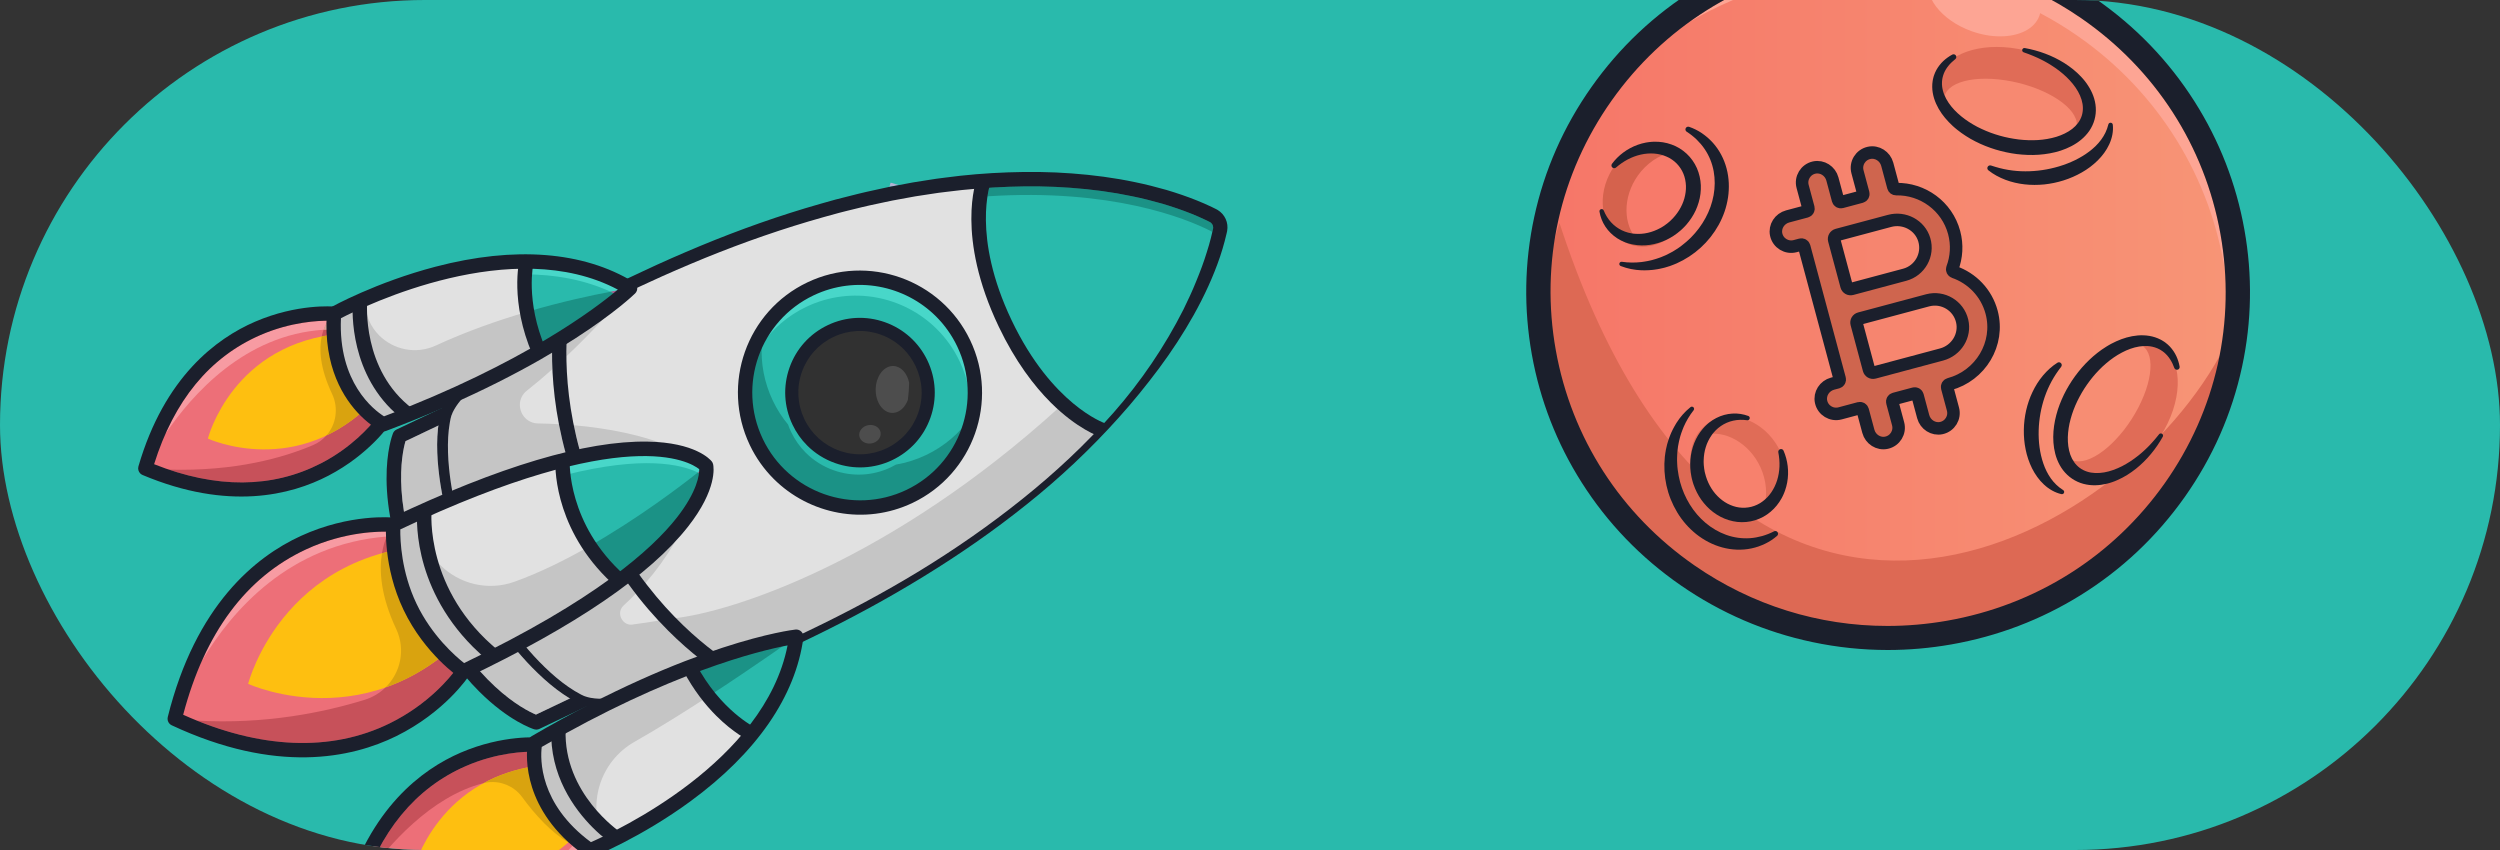 <svg width="200" height="68" viewBox="0 0 200 68" fill="none" xmlns="http://www.w3.org/2000/svg">
<rect x="0" y="0" width="200" height="68" fill="#333333" stroke="none"/>
<g clip-path="url(#clip0_596_6570)">
<rect width="200" height="68" rx="34" fill="#29BAAC"/>
<path d="M135.165 46.09C147.827 54.846 165.265 51.791 174.119 39.265C175.653 37.094 176.828 34.782 177.655 32.395C178.017 31.357 178.313 30.305 178.543 29.245C180.761 19.048 177.008 8.093 168.182 1.431C167.869 1.191 167.547 0.959 167.22 0.732C166.269 0.075 165.291 -0.516 164.293 -1.039C160.824 -2.866 157.095 -3.898 153.349 -4.182C153.107 -4.201 152.864 -4.215 152.622 -4.228C148.627 -4.428 144.627 -3.777 140.91 -2.326C135.973 -0.403 131.535 2.931 128.267 7.555C126.463 10.107 125.156 12.854 124.324 15.688C121.071 26.759 125.083 39.117 135.165 46.09Z" fill="url(#paint0_linear_596_6570)"/>
<path d="M162.405 11.776C165.225 11.776 167.283 10.422 167.169 8.488C167.042 6.309 164.208 4.22 160.84 3.821C160.463 3.777 160.096 3.755 159.74 3.755C156.919 3.755 154.86 5.109 154.974 7.044C155.103 9.222 157.937 11.311 161.304 11.709C161.681 11.754 162.049 11.776 162.405 11.776Z" fill="#E06C57"/>
<path d="M161.268 11.508C164.189 11.953 166.367 11.174 166.132 9.77C165.898 8.365 163.338 6.866 160.417 6.422C157.495 5.978 155.318 6.756 155.554 8.161C155.788 9.565 158.347 11.064 161.268 11.508Z" fill="#F78971"/>
<path d="M156.179 4.369C155.924 4.508 155.682 4.68 155.463 4.883C155.355 4.987 155.252 5.098 155.159 5.219C155.066 5.34 154.981 5.468 154.906 5.603C154.833 5.739 154.771 5.882 154.721 6.029L154.685 6.141C154.675 6.178 154.667 6.217 154.657 6.255L154.63 6.369C154.622 6.407 154.618 6.446 154.611 6.484C154.563 6.794 154.568 7.11 154.619 7.417C154.67 7.723 154.764 8.018 154.887 8.296C155.011 8.574 155.163 8.836 155.334 9.082C155.506 9.329 155.7 9.554 155.903 9.767C156.004 9.876 156.111 9.977 156.22 10.078L156.385 10.223C156.44 10.272 156.498 10.317 156.555 10.364C156.783 10.547 157.019 10.721 157.267 10.876C157.389 10.957 157.515 11.028 157.64 11.104C157.768 11.173 157.894 11.247 158.024 11.311C158.542 11.578 159.085 11.79 159.641 11.962C159.779 12.004 159.92 12.041 160.06 12.079C160.201 12.113 160.341 12.151 160.484 12.179C160.768 12.243 161.056 12.288 161.345 12.327C161.925 12.395 162.512 12.422 163.102 12.379C163.691 12.337 164.283 12.237 164.858 12.05C165.432 11.858 165.997 11.588 166.489 11.179C166.734 10.976 166.959 10.738 167.146 10.468C167.331 10.196 167.475 9.892 167.563 9.572C167.651 9.253 167.685 8.92 167.662 8.596C167.642 8.272 167.569 7.958 167.461 7.665C167.353 7.371 167.209 7.098 167.044 6.845C167.002 6.782 166.962 6.718 166.918 6.658L166.783 6.478L166.64 6.307C166.592 6.25 166.54 6.197 166.491 6.142C166.289 5.928 166.074 5.728 165.848 5.546C165.621 5.365 165.387 5.197 165.144 5.043C164.9 4.892 164.65 4.752 164.394 4.626C164.137 4.503 163.878 4.386 163.612 4.29C163.082 4.089 162.536 3.944 161.985 3.844C161.887 3.827 161.795 3.891 161.777 3.987C161.761 4.073 161.812 4.155 161.892 4.184L161.896 4.186C162.151 4.276 162.405 4.364 162.651 4.472C162.776 4.522 162.898 4.578 163.019 4.633C163.08 4.661 163.14 4.69 163.2 4.719C163.26 4.748 163.32 4.777 163.379 4.809L163.556 4.901L163.729 4.998L163.816 5.047L163.901 5.097C163.957 5.132 164.014 5.165 164.07 5.201C164.293 5.342 164.509 5.489 164.717 5.647C164.923 5.808 165.122 5.974 165.308 6.151C165.493 6.329 165.667 6.516 165.825 6.711C166.141 7.102 166.39 7.533 166.525 7.976C166.592 8.197 166.629 8.421 166.631 8.639C166.633 8.858 166.602 9.071 166.536 9.275C166.405 9.68 166.134 10.034 165.774 10.314C165.412 10.594 164.97 10.802 164.501 10.948C164.029 11.088 163.531 11.175 163.023 11.205C162.517 11.235 162.002 11.217 161.491 11.157C160.981 11.092 160.471 10.996 159.974 10.852C159.85 10.815 159.726 10.78 159.603 10.739C159.479 10.701 159.359 10.656 159.237 10.612C158.996 10.521 158.758 10.423 158.526 10.313C158.408 10.261 158.295 10.2 158.179 10.144C158.067 10.082 157.953 10.023 157.844 9.957C157.622 9.828 157.408 9.689 157.203 9.54C156.997 9.391 156.801 9.23 156.617 9.06C156.433 8.89 156.259 8.709 156.105 8.517C155.95 8.325 155.812 8.123 155.698 7.911C155.583 7.701 155.492 7.48 155.434 7.254C155.374 7.027 155.347 6.796 155.36 6.565L155.364 6.478L155.375 6.392C155.379 6.363 155.382 6.334 155.387 6.305L155.404 6.219C155.43 6.107 155.463 5.994 155.506 5.883C155.55 5.774 155.603 5.666 155.664 5.562C155.727 5.458 155.798 5.358 155.876 5.263C155.952 5.165 156.039 5.073 156.13 4.986C156.221 4.898 156.319 4.815 156.42 4.734L156.424 4.731C156.52 4.656 156.534 4.517 156.458 4.424C156.39 4.339 156.272 4.318 156.179 4.369Z" fill="#1B1F2C"/>
<path d="M159.069 13.623C159.27 13.785 159.488 13.927 159.716 14.053C159.944 14.18 160.183 14.288 160.428 14.382C160.92 14.569 161.438 14.688 161.962 14.748C162.487 14.809 163.017 14.806 163.543 14.755C164.067 14.698 164.587 14.591 165.09 14.431C165.593 14.271 166.081 14.061 166.541 13.797C166.656 13.731 166.769 13.662 166.881 13.589C166.991 13.516 167.1 13.44 167.207 13.361C167.42 13.203 167.622 13.026 167.813 12.839C168.193 12.463 168.522 12.026 168.745 11.534C168.97 11.044 169.082 10.498 169.024 9.975C169.013 9.877 168.924 9.806 168.825 9.818C168.747 9.826 168.687 9.882 168.669 9.953L168.668 9.956C168.451 10.864 167.866 11.568 167.156 12.109C166.443 12.653 165.606 13.043 164.734 13.307C163.859 13.57 162.946 13.707 162.029 13.705C161.569 13.705 161.11 13.668 160.653 13.59C160.423 13.553 160.196 13.503 159.968 13.445C159.741 13.386 159.514 13.317 159.284 13.242L159.282 13.24C159.164 13.202 159.036 13.265 158.998 13.381C158.968 13.471 158.999 13.566 159.069 13.623Z" fill="#1B1F2C"/>
<path d="M134.937 10.538C135.226 10.724 135.493 10.936 135.734 11.167C135.972 11.402 136.189 11.653 136.371 11.924C136.738 12.465 136.98 13.071 137.094 13.701C137.209 14.332 137.203 14.982 137.088 15.615C136.974 16.249 136.753 16.865 136.442 17.437C136.133 18.01 135.736 18.54 135.271 19.008C135.033 19.237 134.789 19.46 134.523 19.656L134.322 19.805L134.115 19.941C133.979 20.037 133.832 20.114 133.687 20.197C133.615 20.24 133.54 20.276 133.465 20.312L133.242 20.423L133.009 20.52L132.894 20.569C132.855 20.586 132.815 20.598 132.776 20.612L132.538 20.694C132.499 20.71 132.458 20.721 132.418 20.731L132.296 20.766L132.175 20.801C132.134 20.813 132.093 20.825 132.052 20.832C131.969 20.849 131.887 20.867 131.804 20.885C131.721 20.906 131.638 20.916 131.554 20.928C131.471 20.94 131.386 20.955 131.302 20.965L131.047 20.986C131.005 20.99 130.961 20.995 130.918 20.997L130.791 20.999L130.533 21.005L130.275 20.992L130.145 20.988L130.016 20.972C129.931 20.962 129.843 20.953 129.755 20.944L129.74 20.942C129.643 20.933 129.555 21.003 129.545 21.101C129.537 21.182 129.587 21.256 129.662 21.284C129.75 21.315 129.839 21.345 129.927 21.375L130.062 21.419L130.198 21.455L130.474 21.522C130.567 21.539 130.66 21.552 130.755 21.568L130.896 21.589C130.943 21.595 130.99 21.597 131.037 21.602L131.323 21.623C131.418 21.627 131.513 21.625 131.609 21.625C131.704 21.624 131.8 21.626 131.895 21.616C131.991 21.61 132.086 21.603 132.181 21.594C132.229 21.591 132.277 21.585 132.325 21.577L132.467 21.556L132.609 21.535C132.657 21.527 132.704 21.52 132.75 21.508L133.032 21.445C133.079 21.433 133.126 21.425 133.172 21.411L133.31 21.37L133.587 21.285L133.857 21.183C133.947 21.148 134.038 21.117 134.125 21.074C134.829 20.76 135.486 20.333 136.056 19.811C136.628 19.292 137.112 18.677 137.489 17.998C137.678 17.659 137.836 17.302 137.964 16.934C138.092 16.567 138.182 16.186 138.242 15.8C138.356 15.03 138.328 14.23 138.124 13.471C137.924 12.713 137.548 11.996 137.025 11.416C136.963 11.342 136.891 11.275 136.822 11.206C136.756 11.136 136.681 11.072 136.609 11.008C136.538 10.943 136.461 10.884 136.384 10.826C136.309 10.765 136.232 10.708 136.15 10.655C135.991 10.547 135.825 10.451 135.654 10.365C135.483 10.282 135.308 10.206 135.128 10.145C135.012 10.106 134.885 10.167 134.846 10.283C134.813 10.38 134.852 10.484 134.936 10.538H134.937Z" fill="#1B1F2C"/>
<path d="M131.414 19.729C132.858 19.729 134.354 18.772 135.155 17.18C136.221 15.059 135.655 12.617 133.886 11.724C133.446 11.501 132.974 11.396 132.495 11.396C131.051 11.396 129.555 12.354 128.754 13.946C127.686 16.066 128.254 18.508 130.022 19.401C130.463 19.623 130.935 19.729 131.414 19.729Z" fill="#D5624D"/>
<path d="M130.864 19.064C132.094 19.408 133.576 18.913 134.602 17.69C135.968 16.061 136.01 13.755 134.695 12.539C134.509 12.367 134.306 12.227 134.09 12.117C133.084 12.239 132.063 12.789 131.279 13.722C129.891 15.377 129.744 17.667 130.864 19.064Z" fill="#F77A6A"/>
<path d="M129.286 13.399C129.578 13.146 129.892 12.929 130.224 12.753C130.555 12.58 130.904 12.449 131.259 12.369C131.97 12.207 132.709 12.254 133.325 12.529L133.44 12.584L133.497 12.609L133.553 12.64C133.625 12.681 133.696 12.725 133.764 12.771C133.832 12.818 133.898 12.868 133.96 12.92C134.024 12.972 134.082 13.032 134.142 13.089C134.369 13.324 134.551 13.6 134.674 13.902C134.799 14.203 134.861 14.532 134.876 14.866C134.888 15.2 134.841 15.539 134.751 15.867C134.566 16.527 134.182 17.14 133.669 17.625L133.572 17.717C133.539 17.746 133.504 17.772 133.471 17.801L133.368 17.886L133.261 17.963L133.155 18.043L133.043 18.114C133.006 18.138 132.97 18.163 132.931 18.185L132.814 18.249C132.503 18.416 132.171 18.549 131.824 18.626C131.479 18.707 131.122 18.73 130.77 18.7C130.726 18.695 130.682 18.693 130.638 18.688L130.508 18.665C130.42 18.653 130.334 18.633 130.249 18.61C130.078 18.565 129.912 18.502 129.751 18.425C129.43 18.272 129.134 18.054 128.887 17.785C128.639 17.517 128.443 17.194 128.301 16.841L128.3 16.837C128.265 16.747 128.16 16.702 128.068 16.738C127.988 16.769 127.944 16.851 127.958 16.931C128.028 17.349 128.185 17.764 128.43 18.13C128.673 18.499 128.998 18.818 129.378 19.064C129.568 19.188 129.772 19.29 129.984 19.374C130.091 19.415 130.198 19.455 130.308 19.483L130.474 19.527C130.529 19.54 130.585 19.55 130.642 19.562C131.09 19.648 131.552 19.654 132.002 19.588C132.902 19.454 133.754 19.047 134.432 18.45C134.474 18.412 134.518 18.376 134.56 18.336L134.679 18.218C134.719 18.178 134.76 18.139 134.799 18.097L134.913 17.971C135.06 17.799 135.199 17.619 135.322 17.428C135.446 17.238 135.558 17.039 135.655 16.832C135.749 16.624 135.829 16.41 135.894 16.19C135.961 15.97 136.007 15.744 136.036 15.514C136.064 15.285 136.076 15.052 136.066 14.819C136.045 14.354 135.942 13.887 135.752 13.45C135.558 13.016 135.277 12.617 134.927 12.292C134.579 11.969 134.159 11.712 133.717 11.559C133.274 11.397 132.806 11.328 132.348 11.337C132.291 11.335 132.233 11.34 132.177 11.344L132.007 11.358C131.949 11.36 131.893 11.37 131.838 11.38L131.671 11.406C131.449 11.449 131.232 11.507 131.022 11.582C130.183 11.881 129.461 12.427 128.957 13.107C128.885 13.204 128.906 13.342 129.006 13.414C129.091 13.476 129.206 13.468 129.283 13.402L129.286 13.399Z" fill="#1B1F2C"/>
<path d="M124.76 17.84C138.604 60.358 169.752 43.882 178.005 27.672C178.005 28.469 176.674 33.784 173.213 39.63C169.752 45.477 159.369 51.589 148.986 51.057C138.604 50.526 133.013 45.477 126.89 37.505C121.991 31.127 123.429 21.737 124.76 17.84Z" fill="#DD6954"/>
<path d="M141.923 42.507C141.616 42.664 141.299 42.789 140.978 42.882C140.656 42.97 140.329 43.032 140.003 43.054C139.35 43.1 138.703 43.006 138.099 42.79C137.495 42.574 136.934 42.244 136.442 41.828C135.949 41.413 135.525 40.913 135.184 40.359C134.842 39.805 134.58 39.197 134.407 38.561C134.327 38.241 134.256 37.918 134.219 37.59L134.19 37.342L134.176 37.095C134.16 36.929 134.166 36.764 134.168 36.597C134.166 36.513 134.172 36.431 134.178 36.348L134.194 36.099L134.226 35.85L134.241 35.725C134.245 35.684 134.256 35.642 134.263 35.602L134.311 35.355C134.316 35.313 134.327 35.273 134.338 35.233L134.369 35.11L134.399 34.988C134.409 34.947 134.42 34.906 134.434 34.866C134.461 34.786 134.486 34.706 134.512 34.626C134.535 34.543 134.569 34.466 134.599 34.388C134.631 34.31 134.66 34.229 134.693 34.151L134.802 33.92C134.82 33.882 134.838 33.842 134.857 33.804L134.919 33.693L135.044 33.467L135.184 33.25L135.253 33.14L135.33 33.036C135.382 32.967 135.434 32.896 135.485 32.825L135.494 32.813C135.551 32.733 135.534 32.622 135.454 32.565C135.387 32.517 135.298 32.523 135.237 32.574C135.166 32.635 135.095 32.696 135.025 32.758L134.919 32.852L134.82 32.952L134.624 33.157C134.563 33.229 134.505 33.303 134.444 33.377L134.355 33.488C134.326 33.526 134.301 33.566 134.274 33.604L134.112 33.841C134.061 33.921 134.015 34.004 133.968 34.087C133.921 34.169 133.871 34.252 133.832 34.339C133.789 34.424 133.748 34.51 133.708 34.597C133.687 34.64 133.668 34.685 133.651 34.729L133.598 34.863L133.545 34.996C133.528 35.042 133.511 35.086 133.498 35.132L133.412 35.407C133.399 35.453 133.382 35.498 133.371 35.545L133.338 35.685L133.273 35.967L133.226 36.251C133.212 36.346 133.194 36.441 133.187 36.537C133.108 37.303 133.15 38.084 133.317 38.838C133.482 39.592 133.774 40.318 134.174 40.983C134.373 41.316 134.604 41.631 134.86 41.926C135.115 42.22 135.4 42.489 135.704 42.733C136.316 43.217 137.023 43.592 137.784 43.795C138.542 44.001 139.352 44.035 140.116 43.873C140.212 43.856 140.306 43.828 140.4 43.803C140.494 43.781 140.587 43.748 140.678 43.718C140.77 43.688 140.86 43.651 140.949 43.614C141.039 43.579 141.127 43.541 141.214 43.497C141.387 43.413 141.554 43.318 141.714 43.213C141.872 43.107 142.025 42.994 142.168 42.869C142.26 42.788 142.27 42.648 142.189 42.556C142.121 42.478 142.012 42.461 141.923 42.506L141.923 42.507Z" fill="#1B1F2C"/>
<path d="M135.709 34.866C134.987 36.114 135.07 37.886 136.05 39.375C137.357 41.357 139.759 42.088 141.418 41.006C141.832 40.737 142.159 40.381 142.398 39.967C143.12 38.719 143.037 36.947 142.057 35.458C140.751 33.475 138.349 32.745 136.69 33.827C136.277 34.097 135.948 34.452 135.709 34.866Z" fill="#E06C57"/>
<path d="M136.562 34.723C135.648 35.614 135.337 37.142 135.885 38.641C136.616 40.637 138.596 41.826 140.308 41.297C140.55 41.222 140.773 41.117 140.976 40.985C141.373 40.054 141.406 38.897 140.989 37.753C140.247 35.725 138.334 34.453 136.562 34.723Z" fill="#F7816D"/>
<path d="M142.266 36.192C142.34 36.571 142.371 36.951 142.357 37.325C142.341 37.698 142.281 38.065 142.173 38.412C141.957 39.107 141.548 39.723 141.001 40.118L140.896 40.19L140.845 40.226L140.79 40.26C140.719 40.302 140.646 40.34 140.572 40.376C140.497 40.412 140.421 40.444 140.344 40.471C140.267 40.5 140.186 40.521 140.107 40.544C139.789 40.623 139.459 40.642 139.135 40.598C138.811 40.555 138.495 40.444 138.198 40.29C137.902 40.133 137.632 39.924 137.392 39.681C136.912 39.192 136.572 38.553 136.408 37.867L136.376 37.738C136.368 37.695 136.362 37.651 136.354 37.608L136.332 37.477L136.318 37.346L136.303 37.214L136.296 37.082C136.295 37.038 136.29 36.994 136.291 36.95L136.294 36.817C136.304 36.464 136.355 36.11 136.462 35.772C136.564 35.433 136.723 35.114 136.925 34.824C136.951 34.788 136.975 34.751 137.001 34.716L137.086 34.614C137.141 34.545 137.2 34.48 137.264 34.418C137.388 34.293 137.526 34.181 137.673 34.08C137.966 33.879 138.303 33.732 138.66 33.653C139.016 33.574 139.394 33.565 139.772 33.619L139.775 33.62C139.872 33.635 139.963 33.567 139.978 33.469C139.991 33.385 139.941 33.305 139.865 33.277C139.467 33.129 139.029 33.057 138.589 33.086C138.148 33.112 137.708 33.233 137.305 33.439C137.102 33.541 136.911 33.666 136.733 33.807C136.644 33.879 136.556 33.952 136.477 34.033L136.355 34.154C136.316 34.196 136.279 34.239 136.241 34.282C135.942 34.626 135.706 35.023 135.538 35.445C135.205 36.29 135.132 37.23 135.311 38.115C135.322 38.17 135.332 38.226 135.345 38.282L135.388 38.444C135.403 38.499 135.416 38.554 135.433 38.608L135.486 38.769C135.562 38.982 135.648 39.193 135.752 39.395C135.855 39.597 135.971 39.793 136.103 39.98C136.237 40.166 136.381 40.342 136.54 40.508C136.697 40.676 136.871 40.829 137.056 40.969C137.24 41.107 137.436 41.234 137.643 41.342C138.058 41.557 138.514 41.701 138.989 41.755C139.462 41.805 139.949 41.761 140.406 41.621C140.86 41.482 141.293 41.247 141.646 40.942C142.009 40.64 142.302 40.269 142.524 39.869C142.554 39.821 142.578 39.769 142.603 39.718L142.676 39.564C142.703 39.513 142.722 39.46 142.742 39.407L142.802 39.249C142.876 39.036 142.934 38.82 142.975 38.601C143.135 37.726 143.022 36.829 142.684 36.053C142.635 35.942 142.505 35.892 142.393 35.942C142.297 35.984 142.246 36.088 142.265 36.187L142.266 36.192Z" fill="#1B1F2C"/>
<path d="M166.539 38.165C166.657 38.218 166.782 38.264 166.912 38.3C169.041 38.891 171.948 36.912 173.405 33.881C174.773 31.035 174.377 28.273 172.562 27.457C172.443 27.404 172.319 27.359 172.189 27.323C170.06 26.732 167.153 28.71 165.697 31.741C164.328 34.587 164.724 37.349 166.539 38.165Z" fill="#E06C57"/>
<path d="M165.92 31.766C164.564 34.358 164.616 36.653 166.034 36.89C167.452 37.128 169.701 35.219 171.056 32.627C172.412 30.035 172.362 27.742 170.942 27.504C169.524 27.266 167.275 29.175 165.92 31.766Z" fill="#F78D73"/>
<path d="M174.37 29.326C174.319 29.042 174.232 28.759 174.106 28.488C174.041 28.352 173.968 28.22 173.882 28.093C173.796 27.968 173.701 27.846 173.595 27.731C173.488 27.618 173.372 27.514 173.246 27.418L173.151 27.349C173.118 27.328 173.085 27.307 173.051 27.286L172.951 27.224C172.917 27.204 172.882 27.187 172.846 27.168C172.566 27.023 172.261 26.924 171.952 26.872C171.642 26.82 171.331 26.811 171.025 26.835C170.719 26.861 170.42 26.919 170.131 26.999C169.841 27.079 169.563 27.187 169.294 27.308C169.158 27.367 169.027 27.436 168.897 27.503L168.705 27.611C168.641 27.647 168.58 27.686 168.517 27.724C168.268 27.879 168.026 28.043 167.799 28.224C167.683 28.312 167.575 28.407 167.462 28.501C167.355 28.597 167.245 28.692 167.142 28.793C166.722 29.191 166.346 29.63 166.005 30.095C165.92 30.211 165.84 30.33 165.758 30.448C165.682 30.57 165.601 30.689 165.528 30.813C165.376 31.059 165.242 31.314 165.113 31.573C164.863 32.094 164.649 32.635 164.503 33.202C164.354 33.767 164.263 34.354 164.259 34.954C164.258 35.553 164.338 36.171 164.571 36.766C164.687 37.061 164.843 37.35 165.043 37.613C165.244 37.875 165.49 38.109 165.766 38.295C166.043 38.482 166.351 38.622 166.668 38.707C166.986 38.792 167.309 38.827 167.623 38.822C167.94 38.815 168.246 38.77 168.541 38.699C168.614 38.679 168.688 38.663 168.76 38.64L168.975 38.572L169.184 38.495C169.254 38.468 169.32 38.437 169.389 38.408C169.659 38.29 169.917 38.154 170.165 38.002C170.409 37.848 170.645 37.683 170.87 37.505C171.092 37.325 171.305 37.138 171.507 36.939C171.707 36.738 171.901 36.534 172.078 36.315C172.439 35.884 172.753 35.42 173.023 34.935C173.071 34.851 173.039 34.743 172.953 34.696C172.876 34.653 172.78 34.672 172.727 34.738L172.725 34.742C172.556 34.951 172.391 35.16 172.21 35.356C172.123 35.456 172.03 35.552 171.94 35.649C171.893 35.696 171.845 35.742 171.799 35.79C171.752 35.836 171.705 35.883 171.656 35.928L171.511 36.063L171.364 36.194L171.29 36.26L171.213 36.323C171.163 36.364 171.113 36.407 171.062 36.448C170.855 36.61 170.645 36.765 170.428 36.908C170.209 37.049 169.986 37.18 169.758 37.298C169.528 37.413 169.295 37.515 169.057 37.599C168.583 37.769 168.092 37.861 167.624 37.842C167.391 37.834 167.166 37.796 166.955 37.726C166.746 37.657 166.551 37.558 166.378 37.43C166.032 37.176 165.78 36.807 165.626 36.378C165.474 35.947 165.416 35.465 165.426 34.978C165.442 34.491 165.517 33.995 165.652 33.511C165.783 33.025 165.964 32.549 166.185 32.09C166.409 31.633 166.664 31.187 166.96 30.768C167.035 30.665 167.108 30.559 167.186 30.458C167.262 30.355 167.344 30.257 167.424 30.156C167.587 29.96 167.757 29.769 167.937 29.587C168.024 29.493 168.118 29.407 168.209 29.318C168.304 29.233 168.397 29.145 168.495 29.065C168.689 28.899 168.89 28.744 169.098 28.6C169.306 28.455 169.523 28.325 169.744 28.208C169.965 28.091 170.194 27.987 170.427 27.905C170.658 27.822 170.896 27.759 171.135 27.721C171.373 27.682 171.614 27.669 171.848 27.688C172.084 27.706 172.314 27.757 172.531 27.843L172.612 27.875L172.691 27.914C172.717 27.927 172.745 27.939 172.77 27.953L172.847 27.997C172.947 28.058 173.044 28.126 173.137 28.202C173.227 28.279 173.313 28.364 173.393 28.455C173.473 28.547 173.545 28.647 173.613 28.75C173.681 28.855 173.741 28.965 173.797 29.079C173.851 29.194 173.899 29.313 173.944 29.434L173.946 29.439C173.988 29.552 174.115 29.611 174.229 29.57C174.332 29.534 174.389 29.429 174.37 29.326Z" fill="#1B1F2C"/>
<path d="M164.598 29.015C164.378 29.151 164.174 29.309 163.98 29.481C163.787 29.655 163.606 29.842 163.438 30.042C163.103 30.44 162.824 30.888 162.6 31.36C162.374 31.831 162.207 32.329 162.089 32.838C161.977 33.348 161.913 33.869 161.907 34.393C161.899 34.916 161.945 35.443 162.051 35.959C162.077 36.088 162.107 36.217 162.141 36.344C162.176 36.472 162.214 36.599 162.257 36.725C162.34 36.977 162.444 37.222 162.561 37.463C162.801 37.94 163.113 38.392 163.514 38.762C163.91 39.131 164.398 39.414 164.916 39.531C165.013 39.552 165.109 39.492 165.131 39.396C165.147 39.32 165.113 39.244 165.05 39.205L165.047 39.203C164.248 38.704 163.76 37.927 163.469 37.085C163.177 36.24 163.07 35.329 163.094 34.426C163.121 33.521 163.282 32.62 163.575 31.761C163.722 31.332 163.905 30.913 164.124 30.509C164.233 30.307 164.353 30.11 164.481 29.916C164.61 29.722 164.748 29.531 164.894 29.342L164.896 29.339C164.97 29.241 164.95 29.102 164.852 29.028C164.776 28.97 164.674 28.968 164.598 29.015Z" fill="#1B1F2C"/>
<path d="M178 21.711C177.935 20.709 177.813 19.705 177.634 18.702C176.376 11.677 172.429 5.557 166.518 1.469C161.931 -1.702 156.589 -3.355 151.106 -3.355C149.525 -3.355 147.93 -3.218 146.341 -2.94C142.215 -2.216 138.396 -0.595 135.111 1.784C139.578 -0.874 144.687 -2.256 149.845 -2.256C151.346 -2.256 152.854 -2.138 154.349 -1.9L154.347 -1.896C153.778 -0.348 155.286 1.617 157.717 2.492C158.502 2.774 159.288 2.909 160.012 2.909C161.525 2.909 162.761 2.32 163.147 1.272C163.174 1.2 163.197 1.126 163.214 1.052C164.217 1.58 165.197 2.173 166.151 2.833C172.809 7.439 176.869 14.348 178 21.711Z" fill="#FDA594"/>
<path d="M151.106 -3.355C156.589 -3.355 161.931 -1.702 166.519 1.471C172.428 5.558 176.376 11.678 177.633 18.703C178.891 25.727 177.309 32.816 173.177 38.663C169.045 44.51 162.858 48.414 155.757 49.659C154.167 49.937 152.573 50.075 150.992 50.075C145.51 50.075 140.167 48.422 135.58 45.249C129.67 41.162 125.721 35.042 124.464 28.017C123.206 20.992 124.79 13.904 128.922 8.057C133.054 2.21 139.239 -1.694 146.34 -2.939C147.931 -3.217 149.525 -3.355 151.106 -3.355ZM151.019 52C152.712 52 154.407 51.852 156.096 51.556C159.798 50.907 163.282 49.581 166.452 47.612C169.735 45.575 172.534 42.934 174.773 39.767C177.011 36.599 178.557 33.092 179.364 29.342C180.144 25.721 180.207 22.028 179.551 18.366C178.896 14.705 177.554 11.258 175.564 8.123C173.504 4.876 170.837 2.106 167.634 -0.108C164.432 -2.323 160.886 -3.852 157.096 -4.65C153.435 -5.421 149.703 -5.484 146.001 -4.836C142.3 -4.188 138.815 -2.861 135.646 -0.892C132.363 1.145 129.563 3.786 127.325 6.953C125.087 10.121 123.542 13.628 122.735 17.378C121.954 20.999 121.891 24.692 122.546 28.354C123.202 32.015 124.543 35.462 126.533 38.597C128.593 41.844 131.261 44.614 134.464 46.829C137.666 49.043 141.212 50.571 145.003 51.37C146.992 51.79 149.004 51.999 151.019 52Z" fill="#1B1F2C"/>
<path d="M159.332 24.99C158.918 23.425 157.754 22.254 156.328 21.759C156.207 21.716 156.145 21.584 156.19 21.464C156.524 20.579 156.595 19.586 156.332 18.605C155.761 16.478 153.804 15.084 151.69 15.131C151.586 15.133 151.495 15.063 151.468 14.963L150.98 13.144C150.809 12.506 150.171 12.089 149.525 12.23C148.835 12.38 148.418 13.072 148.599 13.745L149.059 15.461C149.092 15.582 149.02 15.707 148.898 15.74L147.322 16.161C147.201 16.194 147.076 16.122 147.043 16L146.591 14.318C146.42 13.68 145.782 13.263 145.136 13.403C144.446 13.554 144.029 14.246 144.21 14.919L144.671 16.635C144.703 16.756 144.631 16.881 144.509 16.914L143.011 17.314C142.373 17.485 141.955 18.122 142.095 18.767C142.246 19.455 142.939 19.872 143.613 19.691L144.057 19.573C144.179 19.54 144.304 19.612 144.337 19.734L147.174 30.305C147.207 30.426 147.135 30.551 147.013 30.584L146.603 30.693C145.964 30.864 145.546 31.501 145.687 32.146C145.837 32.834 146.531 33.25 147.205 33.07L148.736 32.66C148.858 32.628 148.983 32.7 149.016 32.822L149.468 34.504C149.639 35.142 150.277 35.559 150.923 35.418C151.612 35.268 152.029 34.576 151.849 33.903L151.388 32.187C151.355 32.065 151.428 31.941 151.549 31.908L153.125 31.487C153.247 31.454 153.372 31.526 153.404 31.648L153.856 33.33C154.027 33.968 154.665 34.385 155.311 34.245C156.001 34.094 156.418 33.402 156.237 32.729L155.777 31.013C155.744 30.892 155.816 30.767 155.938 30.734C158.448 30.063 159.996 27.498 159.332 24.99ZM146.737 19.204C146.689 19.025 146.796 18.84 146.975 18.792L151.169 17.671C152.347 17.355 153.591 18.009 153.941 19.175C154.305 20.386 153.59 21.655 152.375 21.98L148.136 23.114C147.956 23.162 147.771 23.055 147.723 22.876L146.737 19.204ZM156.972 25.674C157.253 26.858 156.503 28.045 155.325 28.36L149.931 29.803C149.751 29.851 149.566 29.744 149.518 29.565L148.533 25.893C148.485 25.714 148.591 25.529 148.771 25.481L154.211 24.026C155.426 23.701 156.681 24.443 156.972 25.674Z" fill="#CF654E" stroke="#1B1F2C"/>
<path d="M71.149 14.949L71.251 14.612C71.472 14.679 71.69 14.743 71.908 14.806L71.791 14.828L71.166 14.946C71.16 14.947 71.155 14.948 71.149 14.949Z" fill="#B2B2D4"/>
<path d="M71.148 14.948L71.251 14.611L71.148 14.948Z" fill="#7C7CB6"/>
<path d="M36.795 32.583L31.97 34.88C31.97 34.88 30.047 39.667 34.008 47.968C37.968 56.269 42.902 57.793 42.902 57.793L47.727 55.496L36.795 32.583Z" fill="white"/>
<path d="M39.124 54.465C38.765 54.106 38.394 53.704 38.016 53.254C39.091 52.73 40.104 52.217 41.058 51.714L41.305 52.015L41.728 52.497C42.045 52.859 42.375 53.212 42.716 53.553C42.98 53.817 43.251 54.074 43.528 54.325C44.164 54.897 44.844 55.429 45.589 55.879L42.876 57.17C42.362 56.954 40.896 56.237 39.124 54.465ZM32.423 41.53C31.761 38.102 32.252 35.934 32.44 35.294L35.067 34.043C34.973 34.771 34.956 35.499 34.982 36.22C35.015 37.082 35.109 37.936 35.241 38.781C35.315 39.242 35.401 39.701 35.497 40.157C34.819 40.447 34.119 40.755 33.398 41.082C33.077 41.227 32.752 41.377 32.423 41.53Z" fill="#C5C5C5"/>
<path d="M32.44 35.294C32.157 36.26 31.181 40.708 34.527 47.722C37.872 54.732 41.943 56.778 42.877 57.169L46.962 55.225L36.525 33.35L32.44 35.294ZM38.322 55.306C36.791 53.775 35.066 51.517 33.49 48.215C29.468 39.783 31.356 34.871 31.438 34.665C31.492 34.532 31.594 34.423 31.724 34.361L36.549 32.065C36.835 31.929 37.178 32.05 37.315 32.337L48.247 55.251C48.383 55.537 48.262 55.88 47.975 56.016L43.151 58.313C43.021 58.375 42.872 58.385 42.734 58.343C42.606 58.303 40.7 57.684 38.322 55.306Z" fill="#1B1F2C"/>
<path d="M64.274 50.993C64.274 50.993 50.145 57.79 46.414 55.927C44.944 55.196 43.511 53.915 42.241 52.517C41.937 52.182 41.641 51.84 41.356 51.489C39.915 49.728 38.711 47.795 37.769 45.739C36.747 43.519 36.034 41.155 35.658 38.716C35.37 36.852 35.277 34.932 35.634 33.332C36.391 29.923 46.484 24.676 49.725 23.068C50.351 22.759 50.721 22.585 50.721 22.585C62.149 17.145 71.464 14.997 78.699 14.466C89.026 13.712 95.113 16.26 97.054 17.256C97.477 17.473 97.702 17.944 97.604 18.408C97.156 20.541 95.303 26.867 88.21 34.403C83.24 39.682 75.703 45.555 64.274 50.993Z" fill="#E1E1E1"/>
<path d="M88.21 34.403C88.21 34.403 83.803 32.975 80.418 25.88C77.033 18.786 78.699 14.467 78.699 14.467C88.874 13.723 94.933 16.185 96.966 17.21C97.443 17.45 97.697 17.983 97.584 18.505C97.1 20.727 95.198 26.978 88.21 34.403Z" fill="#29BAAC"/>
<path d="M78.998 15.706C79.043 15.42 79.092 15.19 79.134 15.022C79.65 14.989 80.167 14.963 80.683 14.943C82.345 14.883 84.01 14.899 85.666 15.025C87.321 15.147 88.969 15.362 90.588 15.704C91.399 15.868 92.2 16.075 92.994 16.3C93.784 16.535 94.565 16.799 95.327 17.105C95.709 17.254 96.081 17.423 96.45 17.596L96.722 17.731L96.789 17.764L96.822 17.783C96.843 17.796 96.863 17.809 96.881 17.825C96.892 17.834 96.902 17.843 96.912 17.854C96.969 17.911 97.011 17.983 97.036 18.06C97.049 18.106 97.055 18.154 97.055 18.201C97.054 18.226 97.053 18.249 97.048 18.273L97.045 18.294L97.037 18.331L97.022 18.405C97.011 18.456 96.999 18.508 96.988 18.558C96.945 18.529 96.899 18.501 96.852 18.477C94.846 17.466 88.924 15.058 78.998 15.706Z" fill="#1B9286"/>
<path d="M43.335 53.128C42.973 52.767 42.623 52.39 42.288 52.002L41.879 51.531L41.735 51.353C45.031 49.58 47.595 47.938 49.589 46.448C49.589 46.449 49.589 46.449 49.589 46.449C49.697 46.368 49.803 46.288 49.907 46.209C50.221 46.66 50.538 47.09 50.855 47.501C50.552 47.814 50.234 48.123 49.899 48.427C49.475 48.813 49.549 49.39 49.879 49.719C50.084 49.925 50.39 50.035 50.736 49.941C51.381 49.86 52.028 49.763 52.679 49.651C52.939 49.931 53.197 50.198 53.452 50.453C54.491 51.492 55.47 52.319 56.298 52.953C55.934 53.085 55.556 53.226 55.166 53.375C55.166 53.375 55.166 53.375 55.166 53.375C53.509 54.01 51.632 54.806 49.559 55.801C49.094 55.862 48.63 55.9 48.172 55.899C47.772 55.895 47.372 55.868 47.01 55.769C46.918 55.747 46.832 55.716 46.746 55.686C46.661 55.65 46.589 55.621 46.495 55.569C46.316 55.477 46.14 55.377 45.967 55.272C45.275 54.848 44.628 54.337 44.018 53.782C43.786 53.57 43.559 53.352 43.335 53.128ZM51.642 46.642C51.364 46.277 51.086 45.896 50.811 45.499C52.722 43.95 53.997 42.588 54.846 41.441C55.024 41.201 55.183 40.971 55.325 40.75C54.584 42.462 53.418 44.594 51.642 46.642Z" fill="#C5C5C5"/>
<path d="M84.774 32.553C71.239 44.864 58.584 48.955 53.948 49.461C53.541 50.16 55.916 52.084 57.154 52.959C58.04 52.753 60.671 52.08 64.107 51.034C67.543 49.988 77.209 43.592 81.612 40.525C83.82 38.706 88.184 34.959 87.98 34.522C87.775 34.085 85.757 33.028 84.774 32.553Z" fill="#C5C5C5"/>
<path d="M36.283 39.826C36.205 39.437 36.136 39.046 36.076 38.653C35.954 37.834 35.868 37.011 35.843 36.192C35.818 35.373 35.854 34.555 35.995 33.768C36.011 33.669 36.034 33.572 36.053 33.475C36.063 33.422 36.075 33.387 36.086 33.344C36.097 33.304 36.108 33.263 36.124 33.221C36.179 33.056 36.265 32.891 36.356 32.727C36.548 32.402 36.79 32.088 37.055 31.79C37.359 31.45 37.69 31.128 38.037 30.819C39.981 29.891 41.675 28.99 43.133 28.15C43.133 28.15 43.133 28.15 43.133 28.15C43.494 27.942 43.841 27.737 44.174 27.538C44.158 28.13 44.159 28.799 44.192 29.535C43.539 30.117 42.854 30.696 42.148 31.253C41.392 31.849 41.454 32.877 42.03 33.453C42.28 33.703 42.626 33.867 43.043 33.875C43.577 33.884 44.136 33.903 44.715 33.936C44.875 34.764 45.077 35.632 45.331 36.528C45.223 36.554 45.115 36.581 45.006 36.609C45.006 36.609 45.001 36.69 45.002 36.84C42.598 37.446 39.72 38.396 36.283 39.826ZM46.451 36.272C46.23 35.496 46.049 34.744 45.901 34.02C48.566 34.251 51.503 34.785 54.051 35.908C52.514 35.582 50.108 35.496 46.451 36.272ZM45.313 28.506C45.308 27.868 45.326 27.299 45.356 26.808C45.414 26.771 45.472 26.734 45.529 26.697C47.423 25.486 48.73 24.488 49.511 23.847C49.641 23.74 49.756 23.643 49.858 23.556C49.938 23.517 50.018 23.477 50.099 23.438C49.414 24.256 47.637 26.312 45.313 28.506Z" fill="#C5C5C5"/>
<path d="M35.24 38.781C35.108 37.936 35.014 37.082 34.982 36.22C34.95 35.358 34.981 34.485 35.131 33.614C35.148 33.506 35.173 33.397 35.193 33.288C35.217 33.181 35.25 33.046 35.291 32.935C35.367 32.7 35.475 32.49 35.588 32.286C35.821 31.885 36.095 31.53 36.385 31.198C36.969 30.539 37.615 29.965 38.281 29.426C39.614 28.351 41.03 27.41 42.469 26.517C43.91 25.626 45.38 24.791 46.869 23.991C47.613 23.591 48.362 23.201 49.117 22.82C49.494 22.629 49.872 22.441 50.253 22.255C50.637 22.069 51.019 21.897 51.402 21.717C52.928 20.994 54.477 20.318 56.037 19.668C59.161 18.375 62.354 17.238 65.612 16.311L66.835 15.967C67.243 15.855 67.656 15.759 68.067 15.654C68.479 15.554 68.887 15.441 69.302 15.352L70.544 15.079C70.751 15.035 70.957 14.986 71.166 14.946L71.791 14.828L73.041 14.593L74.299 14.394C74.509 14.362 74.718 14.325 74.928 14.297L75.56 14.216C77.243 13.986 78.94 13.85 80.64 13.789C82.34 13.728 84.047 13.745 85.748 13.874C87.449 14 89.146 14.222 90.821 14.576C91.66 14.747 92.49 14.961 93.316 15.195C94.138 15.441 94.953 15.716 95.754 16.038C96.156 16.196 96.551 16.375 96.945 16.56L97.239 16.705L97.312 16.742L97.416 16.8C97.485 16.843 97.552 16.89 97.615 16.942C97.865 17.15 98.051 17.435 98.138 17.749C98.183 17.905 98.202 18.069 98.197 18.231C98.194 18.312 98.187 18.393 98.172 18.473L98.161 18.531L98.152 18.57L98.134 18.65C98.087 18.863 98.033 19.073 97.978 19.283C97.924 19.494 97.862 19.7 97.802 19.908L97.608 20.524C97.055 22.156 96.328 23.71 95.498 25.199C94.665 26.687 93.731 28.11 92.72 29.471C91.704 30.829 90.64 32.147 89.507 33.402C87.25 35.92 84.781 38.243 82.14 40.347C79.506 42.459 76.725 44.383 73.849 46.145C70.975 47.912 68.003 49.516 64.969 50.985C63.455 51.736 61.91 52.413 60.357 53.071C58.801 53.724 57.231 54.343 55.633 54.899C54.036 55.452 52.416 55.956 50.741 56.297C49.903 56.464 49.052 56.595 48.172 56.6C47.732 56.597 47.284 56.573 46.831 56.454C46.718 56.428 46.605 56.389 46.493 56.349C46.384 56.305 46.262 56.253 46.17 56.203C45.974 56.103 45.783 55.996 45.596 55.883C44.849 55.433 44.166 54.899 43.527 54.325C42.89 53.749 42.288 53.139 41.727 52.496L41.304 52.015L40.899 51.52L40.696 51.272L40.502 51.017L40.115 50.506C39.62 49.81 39.135 49.106 38.706 48.367C36.952 45.433 35.78 42.157 35.24 38.781ZM36.075 38.653C36.577 41.927 37.692 45.112 39.377 47.971C39.789 48.691 40.256 49.379 40.733 50.057L41.106 50.556L41.292 50.804L41.488 51.047L41.879 51.531L42.287 52.002C42.829 52.63 43.409 53.225 44.017 53.782C44.627 54.337 45.274 54.848 45.967 55.271C46.139 55.377 46.315 55.477 46.494 55.569C46.588 55.62 46.66 55.649 46.745 55.685C46.831 55.716 46.917 55.747 47.009 55.769C47.371 55.868 47.771 55.895 48.171 55.899C48.975 55.901 49.796 55.783 50.607 55.627C52.233 55.306 53.837 54.819 55.42 54.283C57.004 53.742 58.568 53.139 60.117 52.498C61.664 51.852 63.205 51.185 64.707 50.447C67.734 48.999 70.697 47.419 73.561 45.675C76.422 43.926 79.18 42.011 81.792 39.915C84.407 37.822 86.865 35.53 89.077 33.022C91.286 30.511 93.176 27.724 94.674 24.763C95.039 24.018 95.392 23.267 95.698 22.499C96.013 21.736 96.304 20.963 96.544 20.178L96.723 19.589C96.776 19.392 96.833 19.195 96.882 18.998C96.931 18.8 96.979 18.603 97.02 18.404L97.037 18.331L97.045 18.294L97.048 18.273C97.052 18.25 97.053 18.226 97.054 18.202C97.055 18.154 97.049 18.106 97.035 18.06C97.007 17.969 96.953 17.885 96.88 17.824C96.862 17.809 96.842 17.796 96.822 17.783L96.789 17.764L96.721 17.73L96.448 17.596C96.08 17.423 95.708 17.255 95.326 17.104C94.565 16.799 93.784 16.535 92.993 16.299C92.199 16.075 91.398 15.868 90.587 15.704C88.968 15.362 87.32 15.147 85.665 15.025C84.009 14.899 82.345 14.883 80.682 14.943C79.021 15.008 77.359 15.132 75.707 15.349L75.086 15.425C74.88 15.453 74.675 15.487 74.468 15.518L73.233 15.707L72.002 15.932L71.387 16.045C71.182 16.083 70.979 16.131 70.775 16.174L69.551 16.436C69.143 16.523 68.74 16.631 68.334 16.727C67.928 16.829 67.521 16.922 67.118 17.031L65.911 17.363C62.694 18.264 59.531 19.367 56.431 20.626C54.883 21.261 53.344 21.921 51.825 22.628C51.447 22.803 51.06 22.974 50.687 23.153C50.311 23.333 49.935 23.517 49.56 23.703C48.812 24.076 48.067 24.458 47.327 24.849C45.848 25.632 44.387 26.449 42.962 27.318C41.539 28.189 40.142 29.105 38.85 30.134C38.207 30.648 37.589 31.193 37.054 31.79C36.788 32.089 36.546 32.402 36.355 32.728C36.263 32.891 36.177 33.056 36.123 33.222C36.106 33.263 36.095 33.304 36.085 33.345C36.074 33.387 36.061 33.422 36.052 33.475C36.032 33.573 36.01 33.669 35.993 33.768C35.853 34.556 35.816 35.374 35.842 36.192C35.867 37.012 35.952 37.834 36.075 38.653Z" fill="#1B1F2C"/>
<path d="M84.055 32.199C82.719 30.863 81.231 28.921 79.898 26.128C76.447 18.893 78.09 14.446 78.162 14.26L79.235 14.675C79.219 14.713 77.716 18.885 80.935 25.634C84.155 32.382 88.346 33.844 88.388 33.858L88.032 34.95C87.916 34.912 86.178 34.322 84.055 32.199Z" fill="#1B1F2C"/>
<path d="M53.452 50.453C51.398 48.399 49.107 45.517 47.266 41.659C43.776 34.343 44.035 27.974 44.308 25.576L45.449 25.708C45.187 28.008 44.941 34.118 48.303 41.166C51.666 48.214 56.572 51.871 58.526 53.117L57.909 54.086C56.946 53.471 55.294 52.295 53.452 50.453Z" fill="#1B1F2C"/>
<path d="M72.759 39.712C68.178 41.892 62.69 39.943 60.503 35.358C58.316 30.774 60.257 25.29 64.838 23.109C69.42 20.928 74.907 22.877 77.094 27.462C79.281 32.046 77.341 37.531 72.759 39.712Z" fill="#29BAAC"/>
<path d="M62.302 37.907C62.302 37.907 62.302 37.907 62.302 37.907C62.302 37.907 62.302 37.907 62.302 37.907ZM62.303 37.908C64.962 40.565 69.091 41.417 72.682 39.748C69.091 41.417 64.962 40.566 62.303 37.908ZM60.504 35.358C60.502 35.354 60.5 35.351 60.498 35.347C60.5 35.351 60.502 35.355 60.504 35.358ZM60.497 35.344C60.495 35.34 60.493 35.336 60.491 35.332C60.493 35.336 60.495 35.34 60.497 35.344ZM60.491 35.331C60.489 35.327 60.487 35.323 60.485 35.32C60.487 35.323 60.489 35.327 60.491 35.331ZM60.484 35.317C60.482 35.313 60.48 35.309 60.479 35.305C60.48 35.309 60.482 35.313 60.484 35.317ZM60.478 35.303C60.476 35.3 60.474 35.296 60.473 35.293C60.474 35.296 60.476 35.3 60.478 35.303ZM60.471 35.291C60.47 35.286 60.468 35.283 60.466 35.279C60.468 35.283 60.47 35.287 60.471 35.291ZM60.465 35.276C60.464 35.273 60.462 35.269 60.46 35.266C60.462 35.27 60.464 35.273 60.465 35.276ZM60.459 35.264C60.457 35.26 60.456 35.256 60.454 35.252C60.456 35.256 60.457 35.26 60.459 35.264ZM60.453 35.249C60.451 35.246 60.45 35.242 60.448 35.239C60.45 35.242 60.451 35.246 60.453 35.249ZM60.447 35.237C60.445 35.233 60.443 35.229 60.441 35.225C60.444 35.229 60.445 35.233 60.447 35.237ZM60.44 35.222C60.438 35.219 60.437 35.215 60.435 35.212C60.437 35.215 60.439 35.219 60.44 35.222ZM60.434 35.21C60.433 35.206 60.431 35.202 60.429 35.199C60.431 35.202 60.433 35.206 60.434 35.21ZM60.428 35.195C60.426 35.192 60.425 35.188 60.423 35.185C60.425 35.188 60.426 35.192 60.428 35.195ZM60.422 35.183C60.42 35.179 60.419 35.176 60.417 35.172C60.419 35.176 60.42 35.179 60.422 35.183ZM60.415 35.168C60.414 35.165 60.412 35.161 60.411 35.158C60.413 35.162 60.414 35.165 60.415 35.168ZM60.41 35.155C60.408 35.152 60.407 35.148 60.405 35.145C60.407 35.148 60.408 35.152 60.41 35.155ZM60.403 35.141C60.402 35.138 60.4 35.135 60.399 35.131C60.4 35.135 60.402 35.138 60.403 35.141ZM60.397 35.127C60.396 35.124 60.395 35.122 60.393 35.119C60.395 35.122 60.396 35.124 60.397 35.127ZM60.391 35.114C60.39 35.111 60.389 35.107 60.387 35.104C60.389 35.107 60.39 35.111 60.391 35.114ZM60.385 35.099C60.384 35.097 60.383 35.094 60.382 35.092C60.383 35.094 60.384 35.097 60.385 35.099ZM60.38 35.087C60.378 35.083 60.377 35.08 60.375 35.077C60.377 35.08 60.378 35.083 60.38 35.087ZM60.373 35.072C60.372 35.07 60.371 35.067 60.37 35.066C60.371 35.067 60.372 35.07 60.373 35.072ZM60.368 35.06C60.367 35.057 60.365 35.054 60.364 35.052C60.365 35.054 60.367 35.057 60.368 35.06ZM60.361 35.044C60.36 35.042 60.359 35.041 60.359 35.039C60.36 35.041 60.36 35.042 60.361 35.044ZM60.349 35.016C60.349 35.015 60.348 35.015 60.348 35.013C60.348 35.015 60.349 35.015 60.349 35.016ZM60.337 34.989C60.337 34.989 60.337 34.988 60.336 34.987C60.337 34.988 60.337 34.989 60.337 34.989ZM72.689 39.745C72.693 39.743 72.697 39.742 72.701 39.74C72.697 39.742 72.693 39.743 72.689 39.745ZM72.746 39.718C72.751 39.716 72.755 39.714 72.76 39.712C72.764 39.71 72.768 39.708 72.772 39.706C72.768 39.708 72.764 39.71 72.76 39.712C72.755 39.714 72.751 39.716 72.746 39.718ZM72.774 39.705C72.778 39.703 72.782 39.701 72.785 39.7C72.782 39.701 72.778 39.703 72.774 39.705ZM72.788 39.699C72.792 39.696 72.796 39.695 72.8 39.693C72.796 39.695 72.792 39.696 72.788 39.699ZM72.8 39.692C72.804 39.691 72.808 39.689 72.811 39.687C72.808 39.689 72.804 39.691 72.8 39.692ZM72.814 39.686C72.819 39.684 72.822 39.682 72.826 39.68C72.822 39.682 72.818 39.684 72.814 39.686ZM72.828 39.679C72.832 39.677 72.836 39.676 72.839 39.673C72.836 39.676 72.832 39.677 72.828 39.679ZM72.841 39.673C72.845 39.671 72.848 39.669 72.852 39.668C72.848 39.669 72.845 39.671 72.841 39.673ZM72.855 39.666C72.858 39.664 72.862 39.663 72.865 39.661C72.862 39.663 72.858 39.664 72.855 39.666ZM72.869 39.659C72.872 39.657 72.875 39.656 72.878 39.654C72.875 39.656 72.872 39.657 72.869 39.659ZM72.881 39.653C72.885 39.651 72.888 39.65 72.891 39.648C72.888 39.65 72.885 39.651 72.881 39.653ZM72.895 39.646C72.898 39.645 72.902 39.643 72.905 39.641C72.902 39.643 72.898 39.645 72.895 39.646ZM72.909 39.639C72.912 39.638 72.914 39.637 72.917 39.635C72.914 39.637 72.912 39.638 72.909 39.639ZM72.923 39.632C72.925 39.631 72.928 39.63 72.93 39.629C72.927 39.63 72.925 39.631 72.923 39.632ZM72.935 39.626C72.938 39.624 72.941 39.623 72.944 39.622C72.941 39.623 72.938 39.624 72.935 39.626ZM72.95 39.618C72.951 39.618 72.953 39.617 72.955 39.616C72.953 39.617 72.952 39.618 72.95 39.618ZM72.966 39.611C72.966 39.61 72.967 39.61 72.969 39.61C72.968 39.61 72.966 39.61 72.966 39.611ZM72.991 39.598C72.991 39.598 72.991 39.597 72.992 39.597C72.991 39.597 72.991 39.598 72.991 39.598Z" fill="#7C7CB6"/>
<path d="M62.302 37.907C62.302 37.907 62.302 37.907 62.302 37.907C61.581 37.186 60.968 36.331 60.504 35.359C60.502 35.355 60.5 35.351 60.498 35.346C60.498 35.345 60.498 35.345 60.497 35.344C60.495 35.34 60.493 35.336 60.491 35.332C60.491 35.331 60.491 35.331 60.491 35.331C60.489 35.327 60.487 35.323 60.486 35.32C60.485 35.319 60.485 35.318 60.484 35.317C60.483 35.313 60.481 35.309 60.479 35.305C60.478 35.305 60.478 35.304 60.478 35.304C60.476 35.3 60.475 35.297 60.473 35.293C60.473 35.292 60.472 35.291 60.472 35.291C60.47 35.286 60.468 35.283 60.467 35.279C60.466 35.278 60.466 35.277 60.465 35.276C60.464 35.273 60.462 35.269 60.46 35.266C60.46 35.265 60.46 35.264 60.459 35.264C60.457 35.26 60.456 35.255 60.454 35.252C60.453 35.251 60.453 35.25 60.453 35.249C60.451 35.246 60.45 35.243 60.448 35.239C60.448 35.238 60.447 35.237 60.447 35.237C60.445 35.233 60.444 35.229 60.442 35.225C60.441 35.224 60.441 35.223 60.44 35.222C60.439 35.219 60.437 35.215 60.436 35.212C60.435 35.211 60.435 35.211 60.434 35.21C60.433 35.206 60.431 35.202 60.429 35.198C60.429 35.197 60.428 35.196 60.428 35.195C60.426 35.192 60.425 35.188 60.424 35.185C60.423 35.184 60.423 35.184 60.422 35.183C60.421 35.18 60.419 35.175 60.417 35.172C60.417 35.17 60.416 35.169 60.415 35.168C60.414 35.165 60.413 35.162 60.411 35.158C60.411 35.157 60.41 35.156 60.41 35.155C60.408 35.152 60.407 35.148 60.405 35.145C60.405 35.144 60.404 35.142 60.404 35.141C60.402 35.138 60.401 35.135 60.399 35.132C60.399 35.13 60.398 35.128 60.397 35.127C60.396 35.124 60.395 35.121 60.394 35.118C60.393 35.117 60.392 35.116 60.391 35.114C60.391 35.111 60.389 35.108 60.387 35.104C60.387 35.103 60.386 35.101 60.385 35.099C60.384 35.097 60.383 35.094 60.382 35.092C60.381 35.09 60.38 35.089 60.38 35.087C60.378 35.084 60.377 35.08 60.375 35.077C60.375 35.075 60.373 35.074 60.373 35.071C60.372 35.07 60.371 35.068 60.37 35.065C60.369 35.063 60.369 35.061 60.368 35.06C60.367 35.057 60.366 35.054 60.364 35.052C60.363 35.049 60.362 35.047 60.361 35.044C60.36 35.042 60.36 35.041 60.359 35.039C60.356 35.032 60.352 35.024 60.349 35.016C60.349 35.015 60.348 35.014 60.348 35.013C60.344 35.005 60.341 34.997 60.338 34.989C60.337 34.989 60.337 34.988 60.337 34.987C59.548 33.131 59.417 31.149 59.847 29.311C59.789 29.563 59.74 29.817 59.703 30.074C59.984 29.179 60.402 28.328 60.944 27.554C60.855 29.054 61.132 30.597 61.825 32.051C62.159 32.751 62.57 33.39 63.043 33.962C63.114 34.162 63.195 34.36 63.288 34.554C63.587 35.181 63.984 35.74 64.46 36.217C65.082 36.838 65.839 37.319 66.691 37.621C68.196 38.156 69.82 38.073 71.261 37.386C71.404 37.318 71.545 37.245 71.68 37.166C72.493 37.027 73.3 36.776 74.081 36.404C75.564 35.699 76.769 34.647 77.648 33.391C77.632 33.656 77.605 33.919 77.567 34.18C77.677 33.831 77.766 33.475 77.834 33.115C77.325 35.82 75.614 38.26 72.992 39.597C72.992 39.597 72.992 39.597 72.991 39.598C72.984 39.602 72.977 39.606 72.969 39.609C72.967 39.61 72.967 39.61 72.966 39.611C72.962 39.612 72.959 39.615 72.955 39.616C72.953 39.617 72.951 39.618 72.95 39.618C72.948 39.62 72.946 39.621 72.944 39.621C72.941 39.623 72.938 39.624 72.936 39.626C72.934 39.627 72.932 39.628 72.93 39.629C72.928 39.63 72.926 39.631 72.924 39.632C72.921 39.633 72.919 39.634 72.917 39.635C72.914 39.636 72.912 39.638 72.909 39.639C72.908 39.64 72.907 39.641 72.905 39.641C72.902 39.642 72.898 39.645 72.895 39.647C72.894 39.647 72.893 39.647 72.892 39.648C72.888 39.65 72.885 39.651 72.882 39.653C72.881 39.653 72.88 39.654 72.879 39.654C72.876 39.656 72.872 39.657 72.869 39.659C72.868 39.66 72.867 39.66 72.866 39.661C72.862 39.662 72.858 39.664 72.855 39.666C72.854 39.667 72.853 39.667 72.852 39.667C72.848 39.669 72.845 39.671 72.841 39.673C72.841 39.673 72.84 39.673 72.839 39.673C72.836 39.675 72.832 39.677 72.829 39.679C72.828 39.679 72.827 39.679 72.826 39.68C72.822 39.682 72.819 39.684 72.815 39.685C72.814 39.686 72.813 39.687 72.812 39.687C72.808 39.689 72.805 39.69 72.8 39.692L72.8 39.693C72.796 39.694 72.793 39.696 72.788 39.698C72.788 39.699 72.787 39.699 72.786 39.699C72.782 39.701 72.778 39.703 72.774 39.705C72.774 39.705 72.773 39.706 72.772 39.706C72.768 39.708 72.764 39.71 72.76 39.712C72.755 39.714 72.751 39.716 72.747 39.718C72.731 39.725 72.716 39.732 72.701 39.739C72.697 39.741 72.693 39.743 72.69 39.745C72.687 39.746 72.684 39.747 72.682 39.748C69.091 41.417 64.962 40.565 62.303 37.908C62.303 37.908 62.303 37.908 62.302 37.907Z" fill="#1B9286"/>
<path d="M64.424 23.32C64.424 23.319 64.425 23.319 64.426 23.319C64.425 23.319 64.424 23.319 64.424 23.32ZM64.433 23.315C64.434 23.314 64.434 23.314 64.435 23.314C64.434 23.314 64.434 23.315 64.433 23.315ZM64.448 23.306C64.449 23.306 64.45 23.305 64.451 23.305C64.45 23.306 64.449 23.306 64.448 23.306ZM64.463 23.299C64.464 23.298 64.465 23.298 64.466 23.297C64.465 23.297 64.464 23.298 64.463 23.299ZM64.473 23.293C64.474 23.293 64.475 23.292 64.477 23.291C64.475 23.292 64.474 23.293 64.473 23.293ZM64.487 23.286C64.489 23.285 64.49 23.285 64.492 23.284C64.49 23.285 64.489 23.285 64.487 23.286ZM64.498 23.28C64.5 23.279 64.501 23.278 64.503 23.277C64.501 23.278 64.5 23.279 64.498 23.28ZM64.512 23.273C64.514 23.272 64.516 23.27 64.518 23.27C64.516 23.27 64.514 23.272 64.512 23.273ZM64.523 23.267C64.526 23.265 64.529 23.264 64.532 23.262C64.529 23.264 64.526 23.266 64.523 23.267ZM64.537 23.259C64.54 23.258 64.542 23.257 64.544 23.256C64.542 23.257 64.539 23.259 64.537 23.259ZM64.55 23.253C64.552 23.252 64.555 23.25 64.558 23.249C64.555 23.25 64.552 23.252 64.55 23.253ZM64.562 23.246C64.566 23.245 64.569 23.243 64.572 23.241C64.569 23.243 64.566 23.245 64.562 23.246ZM64.576 23.239C64.579 23.238 64.582 23.237 64.584 23.235C64.581 23.237 64.579 23.238 64.576 23.239ZM64.588 23.233C64.591 23.232 64.595 23.23 64.598 23.228C64.595 23.23 64.591 23.232 64.588 23.233ZM64.602 23.226C64.605 23.224 64.608 23.223 64.611 23.221C64.608 23.223 64.605 23.225 64.602 23.226ZM64.613 23.22C64.617 23.218 64.621 23.217 64.624 23.215C64.621 23.216 64.617 23.218 64.613 23.22ZM64.627 23.213C64.631 23.211 64.635 23.209 64.639 23.207C64.635 23.209 64.631 23.211 64.627 23.213ZM64.641 23.206C64.644 23.205 64.647 23.203 64.651 23.202C64.647 23.203 64.644 23.205 64.641 23.206ZM64.653 23.2C64.657 23.198 64.661 23.196 64.664 23.195C64.661 23.196 64.657 23.198 64.653 23.2ZM64.667 23.193C64.671 23.191 64.674 23.189 64.678 23.188C64.674 23.189 64.671 23.191 64.667 23.193ZM64.679 23.187C64.683 23.185 64.687 23.183 64.691 23.181C64.687 23.183 64.683 23.185 64.679 23.187ZM64.694 23.18C64.697 23.178 64.701 23.176 64.705 23.174C64.701 23.176 64.697 23.178 64.694 23.18ZM64.707 23.174C64.71 23.172 64.714 23.17 64.717 23.168C64.714 23.17 64.71 23.172 64.707 23.174ZM64.72 23.167C64.723 23.165 64.728 23.163 64.731 23.161C64.728 23.163 64.723 23.165 64.72 23.167ZM64.733 23.161C64.737 23.159 64.741 23.157 64.745 23.155C64.741 23.157 64.737 23.159 64.733 23.161ZM64.746 23.154C64.749 23.152 64.754 23.151 64.758 23.148C64.753 23.15 64.75 23.152 64.746 23.154ZM64.76 23.147C64.764 23.145 64.767 23.143 64.772 23.142C64.767 23.143 64.764 23.145 64.76 23.147ZM64.772 23.141C64.777 23.139 64.78 23.138 64.784 23.136C64.78 23.137 64.776 23.14 64.772 23.141ZM64.786 23.135C64.79 23.133 64.794 23.131 64.798 23.128C64.794 23.131 64.79 23.133 64.786 23.135ZM64.8 23.128C64.804 23.126 64.807 23.125 64.811 23.122C64.807 23.125 64.803 23.126 64.8 23.128ZM64.812 23.122C64.816 23.12 64.821 23.118 64.824 23.116C64.82 23.118 64.817 23.12 64.812 23.122ZM64.827 23.115C64.831 23.113 64.835 23.111 64.839 23.109C64.835 23.111 64.831 23.113 64.827 23.115ZM64.839 23.109C64.843 23.107 64.848 23.105 64.853 23.103C64.848 23.105 64.843 23.107 64.839 23.109Z" fill="#D9D9EA"/>
<path d="M66.785 22.435C69.87 21.745 73.09 22.707 75.296 24.913C75.552 25.169 75.795 25.443 76.022 25.732C75.795 25.443 75.552 25.169 75.296 24.913C73.09 22.707 69.87 21.745 66.786 22.435L66.785 22.435Z" fill="white"/>
<path d="M64.906 23.077C65.521 22.791 66.15 22.578 66.786 22.436L66.787 22.436C66.15 22.579 65.521 22.791 64.906 23.077ZM77.324 27.983C77.323 27.981 77.322 27.979 77.322 27.977C77.322 27.979 77.323 27.981 77.324 27.983ZM77.32 27.973C77.319 27.969 77.317 27.966 77.316 27.962C77.317 27.966 77.319 27.97 77.32 27.973Z" fill="#D9D9EA"/>
<path d="M76.871 27.025L76.871 27.025C76.764 26.828 76.651 26.636 76.532 26.45C76.651 26.636 76.764 26.828 76.871 27.025Z" fill="white"/>
<path d="M77.316 27.962C77.248 27.794 77.174 27.628 77.095 27.462C77.025 27.314 76.95 27.169 76.872 27.025L76.873 27.026C76.95 27.169 77.025 27.314 77.095 27.462C77.174 27.628 77.248 27.794 77.316 27.962Z" fill="#D9D9EA"/>
<path d="M59.848 29.311C60.427 26.834 62.026 24.617 64.41 23.327C64.416 23.325 64.42 23.322 64.425 23.32C64.425 23.319 64.426 23.319 64.427 23.319C64.429 23.317 64.432 23.316 64.434 23.315C64.435 23.314 64.435 23.314 64.436 23.314C64.44 23.311 64.445 23.309 64.449 23.306C64.45 23.306 64.451 23.305 64.452 23.305C64.456 23.303 64.46 23.301 64.464 23.299C64.465 23.298 64.466 23.297 64.467 23.297C64.469 23.296 64.472 23.294 64.474 23.294C64.475 23.293 64.477 23.292 64.478 23.291C64.482 23.29 64.484 23.288 64.487 23.286C64.49 23.285 64.492 23.284 64.493 23.283C64.495 23.282 64.497 23.281 64.499 23.28C64.501 23.279 64.502 23.278 64.504 23.277C64.507 23.276 64.51 23.274 64.513 23.273C64.515 23.272 64.517 23.271 64.519 23.27C64.521 23.269 64.522 23.268 64.524 23.267C64.527 23.265 64.53 23.264 64.533 23.262C64.535 23.261 64.537 23.26 64.538 23.26C64.54 23.258 64.543 23.257 64.545 23.256C64.547 23.255 64.549 23.254 64.551 23.253C64.553 23.252 64.556 23.25 64.559 23.249C64.561 23.247 64.562 23.247 64.564 23.246C64.567 23.245 64.57 23.244 64.573 23.242C64.574 23.241 64.576 23.24 64.577 23.239C64.58 23.238 64.582 23.237 64.585 23.235C64.587 23.235 64.588 23.234 64.589 23.233C64.592 23.232 64.596 23.23 64.599 23.228C64.6 23.227 64.602 23.227 64.603 23.226C64.606 23.225 64.609 23.223 64.612 23.221C64.613 23.221 64.614 23.221 64.614 23.22C64.618 23.219 64.622 23.216 64.625 23.215C64.626 23.214 64.628 23.213 64.629 23.213C64.632 23.211 64.636 23.209 64.64 23.207C64.64 23.207 64.641 23.207 64.642 23.206C64.645 23.205 64.648 23.203 64.651 23.201C64.653 23.201 64.654 23.201 64.654 23.2C64.658 23.198 64.662 23.196 64.666 23.194C64.666 23.194 64.667 23.194 64.668 23.193C64.672 23.191 64.676 23.19 64.679 23.188C64.679 23.187 64.679 23.187 64.68 23.187C64.684 23.185 64.688 23.183 64.692 23.182C64.692 23.181 64.694 23.18 64.695 23.18C64.698 23.178 64.702 23.176 64.706 23.174C64.707 23.174 64.707 23.174 64.708 23.174C64.711 23.172 64.715 23.17 64.719 23.168C64.719 23.168 64.72 23.167 64.72 23.167C64.724 23.165 64.728 23.163 64.733 23.161C64.733 23.161 64.733 23.161 64.734 23.161C64.738 23.159 64.742 23.157 64.746 23.155C64.746 23.155 64.746 23.154 64.747 23.154C64.751 23.152 64.754 23.15 64.759 23.149C64.759 23.148 64.76 23.148 64.761 23.147C64.765 23.145 64.769 23.143 64.773 23.142C64.773 23.141 64.773 23.141 64.773 23.141C64.777 23.139 64.781 23.138 64.785 23.136C64.786 23.135 64.786 23.135 64.787 23.135C64.791 23.132 64.795 23.131 64.799 23.129C64.8 23.128 64.8 23.128 64.801 23.128C64.805 23.127 64.808 23.124 64.812 23.123C64.812 23.123 64.813 23.122 64.814 23.122C64.817 23.12 64.821 23.118 64.825 23.116C64.826 23.116 64.827 23.116 64.828 23.115C64.832 23.113 64.836 23.111 64.84 23.109C64.844 23.107 64.849 23.105 64.854 23.103C64.871 23.095 64.889 23.086 64.907 23.078C65.522 22.791 66.152 22.579 66.788 22.436C69.871 21.746 73.092 22.708 75.297 24.914C75.553 25.17 75.797 25.443 76.024 25.733C76.204 25.962 76.374 26.202 76.534 26.451C76.653 26.637 76.766 26.829 76.874 27.026C76.951 27.169 77.026 27.314 77.096 27.462C77.175 27.628 77.249 27.795 77.317 27.962L77.317 27.963C77.319 27.966 77.32 27.97 77.322 27.974C77.322 27.974 77.323 27.976 77.323 27.977C77.323 27.979 77.324 27.981 77.325 27.983C78.005 29.663 78.15 31.44 77.835 33.116C77.774 33.209 77.713 33.301 77.649 33.392C77.737 31.892 77.459 30.349 76.766 28.896C76.302 27.922 75.689 27.068 74.968 26.347C72.291 23.67 68.119 22.825 64.51 24.543C63.028 25.248 61.823 26.3 60.944 27.554C60.968 27.165 61.015 26.779 61.087 26.398C60.509 27.291 60.09 28.279 59.848 29.311Z" fill="#48D7C9"/>
<path d="M59.703 30.074C59.74 29.818 59.789 29.563 59.848 29.311C60.089 28.279 60.508 27.291 61.086 26.398C61.015 26.779 60.967 27.165 60.944 27.554C60.402 28.328 59.985 29.179 59.703 30.074ZM77.567 34.18C77.605 33.919 77.632 33.656 77.648 33.391C77.712 33.301 77.773 33.208 77.834 33.115C77.766 33.476 77.677 33.831 77.567 34.18Z" fill="#D980A2"/>
<path d="M74.894 25.326C72.384 22.816 68.466 22.019 65.086 23.628C60.798 25.669 58.975 30.821 61.022 35.112C63.069 39.404 68.224 41.234 72.512 39.193C76.8 37.152 78.624 32 76.576 27.709C76.142 26.8 75.569 26.001 74.894 25.326ZM61.891 38.306C61.126 37.541 60.476 36.636 59.985 35.605C57.665 30.742 59.731 24.903 64.591 22.59C69.451 20.277 75.293 22.352 77.613 27.216C79.933 32.079 77.867 37.918 73.007 40.231C69.177 42.054 64.736 41.151 61.891 38.306Z" fill="#1B1F2C"/>
<path d="M71.149 36.337C68.43 37.631 65.173 36.475 63.875 33.754C62.577 31.033 63.729 27.778 66.448 26.484C69.167 25.19 72.424 26.346 73.722 29.067C75.02 31.788 73.868 35.043 71.149 36.337Z" fill="#313131"/>
<path d="M71.502 33.028C71.46 33.032 71.417 33.034 71.374 33.033C70.621 33.015 70.031 32.161 70.056 31.124C70.079 30.147 70.641 29.357 71.336 29.285C71.378 29.28 71.421 29.279 71.464 29.28C72.073 29.294 72.575 29.855 72.732 30.616C72.724 31.083 72.689 31.545 72.627 32C72.411 32.574 71.989 32.977 71.502 33.028Z" fill="#4D4D4D"/>
<path d="M68.801 35.055C68.777 35.004 68.759 34.95 68.749 34.892C68.676 34.489 68.998 34.095 69.467 34.012C69.868 33.941 70.248 34.121 70.393 34.428C70.418 34.479 70.435 34.534 70.445 34.591C70.517 34.994 70.196 35.388 69.728 35.471C69.326 35.542 68.946 35.362 68.801 35.055Z" fill="#4D4D4D"/>
<path d="M72.283 27.922C71.77 27.41 71.147 27.014 70.444 26.764C69.201 26.323 67.863 26.392 66.674 26.958C65.486 27.524 64.589 28.518 64.15 29.76C63.711 31 63.782 32.339 64.349 33.529C64.916 34.718 65.912 35.617 67.155 36.057C68.396 36.498 69.735 36.43 70.924 35.864C72.112 35.298 73.009 34.303 73.448 33.062C73.887 31.821 73.816 30.482 73.249 29.293C73.003 28.777 72.675 28.315 72.283 27.922ZM64.575 35.641C64.098 35.165 63.701 34.605 63.403 33.979C62.714 32.536 62.629 30.913 63.162 29.408C63.694 27.903 64.781 26.697 66.223 26.011C67.664 25.324 69.287 25.241 70.793 25.776C72.299 26.311 73.507 27.4 74.196 28.842C74.883 30.285 74.969 31.908 74.437 33.413C73.904 34.918 72.817 36.125 71.375 36.811C69.934 37.497 68.311 37.58 66.805 37.045C65.953 36.743 65.196 36.263 64.575 35.641Z" fill="#1B1F2C"/>
<path d="M13.978 57.503C13.978 57.503 13.979 57.497 13.982 57.487C18.192 40.599 31.462 41.983 31.462 41.983L31.463 41.982L32.421 42.862L36.622 46.724L37.061 53.714C37.061 53.714 29.771 64.888 13.978 57.503Z" fill="#ED6F78"/>
<path d="M39.234 48.471L39.85 45.189L36.91 43.6C22.824 42.976 19.852 54.708 19.852 54.708C19.852 54.708 30.846 59.791 39.234 48.471Z" fill="#FEBF10"/>
<path d="M15.75 57.648C21.219 57.962 25.921 56.99 29.179 55.982C29.827 55.781 30.387 55.438 30.838 54.999C32.371 54.463 33.958 53.629 35.524 52.377C35.545 52.398 35.566 52.419 35.587 52.44C35.917 52.77 36.215 53.037 36.456 53.24L36.475 53.549C36.048 54.135 34.309 56.325 31.188 57.863C26.773 60.037 21.464 59.958 15.75 57.648ZM30.558 44.26C30.648 43.716 30.789 43.271 30.934 42.923C31.106 42.909 31.28 42.898 31.455 42.889C31.465 43.201 31.488 43.583 31.536 44.018C31.201 44.09 30.876 44.171 30.558 44.26Z" fill="#C7515A"/>
<path d="M30.837 54.998C32.044 53.823 32.47 51.964 31.696 50.32C30.442 47.654 30.331 45.64 30.558 44.26C30.875 44.171 31.2 44.09 31.535 44.017C31.671 45.238 32.006 46.874 32.802 48.542C33.598 50.211 34.659 51.501 35.523 52.376C33.956 53.628 32.37 54.462 30.837 54.998Z" fill="#D9A30F"/>
<path d="M16.148 52.874C18.034 48.641 20.826 45.647 24.486 43.949C27.514 42.544 30.239 42.506 31.113 42.537C31.055 42.648 30.994 42.777 30.933 42.922C23.151 43.541 18.551 48.841 16.148 52.874Z" fill="#F79BA2"/>
<path d="M30.933 42.922C30.994 42.777 31.055 42.648 31.113 42.537C31.154 42.538 31.191 42.54 31.223 42.541L31.451 42.751C31.452 42.795 31.453 42.841 31.454 42.888C31.279 42.897 31.105 42.909 30.933 42.922Z" fill="#D9A194"/>
<path d="M31.224 42.541C30.494 42.505 27.656 42.478 24.486 43.949C19.689 46.175 16.382 50.625 14.654 57.18C20.784 59.938 26.492 60.175 31.188 57.862C34.309 56.325 36.048 54.134 36.475 53.548L36.064 46.99L31.224 42.541ZM13.572 57.908C13.433 57.768 13.371 57.562 13.421 57.362C15.648 48.409 20.434 44.545 24.057 42.881C28.001 41.069 31.381 41.395 31.522 41.41C31.645 41.423 31.761 41.475 31.852 41.559L37.062 46.348L37.175 46.341L37.182 46.458L37.268 46.537L37.192 46.62L37.634 53.679C37.642 53.802 37.61 53.924 37.542 54.028C37.464 54.147 35.589 56.975 31.697 58.893C28.12 60.655 22.101 61.934 13.735 58.022C13.674 57.993 13.619 57.954 13.572 57.908Z" fill="#1B1F2C"/>
<path d="M49.59 46.447C46.738 48.579 42.72 51.019 37.061 53.713C37.061 53.713 34.398 51.889 32.803 48.543C31.206 45.196 31.464 41.98 31.464 41.98C32.126 41.666 32.77 41.366 33.398 41.082C38.145 38.928 41.956 37.608 45.005 36.839C54.276 34.501 56.491 37.268 56.491 37.268L56.49 37.269L56.491 37.27C56.508 37.356 57.151 40.802 49.59 46.447Z" fill="#E1E1E1"/>
<path d="M49.588 46.448C44.698 42.107 45.004 36.839 45.004 36.839C54.275 34.5 56.489 37.268 56.489 37.268C56.489 37.268 57.247 40.729 49.588 46.448Z" fill="#29BAAC"/>
<path d="M54.051 35.908C55.589 36.234 56.256 36.799 56.437 36.98C56.474 37.017 56.49 37.038 56.49 37.038C56.49 37.038 56.52 37.171 56.508 37.429C56.504 37.334 56.493 37.28 56.491 37.27C56.491 37.269 56.491 37.269 56.491 37.269L56.491 37.269C56.491 37.269 56.474 37.247 56.438 37.211C56.313 37.086 55.953 36.775 55.23 36.487C54.849 36.279 54.455 36.086 54.051 35.908Z" fill="white"/>
<path d="M45.001 36.84C45 36.69 45.004 36.608 45.004 36.608C45.113 36.581 45.222 36.554 45.329 36.528C45.349 36.6 45.37 36.672 45.391 36.744C45.263 36.775 45.135 36.806 45.004 36.839C45.003 36.84 45.002 36.84 45.001 36.84ZM46.513 36.49C46.492 36.417 46.471 36.345 46.45 36.272C50.107 35.496 52.513 35.582 54.05 35.908C54.454 36.085 54.848 36.279 55.229 36.487C55.098 36.435 54.955 36.383 54.799 36.334C53.404 35.892 50.989 35.611 47.001 36.391C46.841 36.422 46.678 36.455 46.513 36.49Z" fill="#D9D9EA"/>
<path d="M45.392 36.744C45.37 36.671 45.35 36.6 45.33 36.528C45.716 36.434 46.089 36.349 46.45 36.272C46.471 36.344 46.492 36.417 46.513 36.49C46.152 36.565 45.777 36.65 45.392 36.744Z" fill="#8080B9"/>
<path d="M45.002 36.917C45.001 36.89 45.001 36.864 45.001 36.84C45.002 36.84 45.003 36.839 45.004 36.839C45.135 36.806 45.263 36.775 45.391 36.744C45.777 36.65 46.152 36.565 46.513 36.49C46.678 36.455 46.841 36.422 47.001 36.39C46.375 36.513 45.71 36.661 45.005 36.839C45.005 36.839 45.003 36.866 45.002 36.917ZM54.8 36.334C54.955 36.383 55.098 36.435 55.23 36.487C55.952 36.774 56.312 37.085 56.437 37.21C56.474 37.247 56.49 37.268 56.49 37.268L56.49 37.268C56.49 37.268 56.49 37.268 56.49 37.268C56.49 37.268 56.474 37.247 56.437 37.21C56.288 37.062 55.813 36.655 54.8 36.334Z" fill="white"/>
<path d="M45.286 39.093C45.06 38.098 45.011 37.323 45.003 36.918C45.004 36.867 45.006 36.84 45.006 36.84C45.711 36.662 46.376 36.514 47.003 36.391C50.99 35.612 53.405 35.892 54.8 36.335C55.814 36.656 56.289 37.062 56.438 37.211C56.475 37.248 56.491 37.269 56.491 37.269C56.491 37.269 56.491 37.269 56.491 37.269C56.491 37.269 56.492 37.27 56.492 37.271L56.491 37.27C56.491 37.27 56.256 37.465 55.829 37.802C54.499 37.152 51.455 36.424 45.237 37.992C45.237 37.992 45.214 38.405 45.286 39.093Z" fill="#48D7C9"/>
<path d="M35.586 52.439C35.566 52.418 35.544 52.397 35.523 52.376C34.659 51.501 33.598 50.211 32.802 48.542C32.006 46.874 31.671 45.238 31.536 44.017C31.48 43.516 31.458 43.085 31.451 42.75C31.441 42.264 31.464 41.98 31.464 41.98C32.126 41.666 32.769 41.366 33.398 41.082C33.498 41.77 33.654 42.404 33.847 42.982C34.135 43.846 34.611 44.596 35.215 45.199C36.722 46.706 39.022 47.306 41.163 46.538C43.179 45.813 45.24 44.791 47.171 43.688C47.647 44.401 48.227 45.124 48.934 45.831C49.141 46.038 49.359 46.244 49.588 46.447C47.595 47.938 45.031 49.579 41.735 51.352C41.513 51.472 41.287 51.592 41.058 51.713C39.987 52.278 38.843 52.855 37.62 53.446C37.435 53.534 37.248 53.624 37.061 53.713C37.061 53.713 36.826 53.553 36.455 53.239C36.214 53.036 35.916 52.769 35.586 52.439ZM54.846 41.44C56.443 39.283 56.532 37.885 56.508 37.43C56.508 37.43 56.508 37.429 56.508 37.428C56.532 37.881 56.445 39.28 54.846 41.44Z" fill="#C5C5C5"/>
<path d="M48.934 45.831C48.227 45.124 47.647 44.401 47.171 43.687C51.079 41.454 54.452 38.889 55.828 37.801C56.076 37.923 56.265 38.041 56.403 38.141C56.472 37.847 56.5 37.609 56.508 37.43C56.532 37.885 56.443 39.282 54.846 41.44C53.827 42.816 52.196 44.501 49.589 46.447C49.589 46.447 49.588 46.447 49.588 46.447C49.359 46.244 49.141 46.038 48.934 45.831Z" fill="#1B9286"/>
<path d="M56.508 37.431C56.503 37.334 56.493 37.28 56.491 37.27C56.493 37.279 56.503 37.333 56.508 37.429C56.508 37.43 56.508 37.43 56.508 37.431Z" fill="#B2B2D4"/>
<path d="M55.829 37.801C56.255 37.465 56.49 37.27 56.49 37.27L56.491 37.27C56.493 37.28 56.504 37.334 56.509 37.43C56.501 37.609 56.474 37.847 56.405 38.142C56.266 38.042 56.078 37.923 55.829 37.801Z" fill="#B2598D"/>
<path d="M33.32 48.296C34.541 50.856 36.439 52.504 37.126 53.045C47.577 48.034 52.148 43.96 54.143 41.414C55.804 39.296 55.944 37.958 55.938 37.535C55.189 36.93 50.082 33.821 32.024 42.352C32.013 43.225 32.099 45.736 33.32 48.296ZM35.176 52.845C34.266 51.935 33.134 50.573 32.283 48.789C30.639 45.344 30.88 42.073 30.891 41.935C30.907 41.731 31.031 41.551 31.216 41.463C39.946 37.308 46.873 35.244 51.806 35.329C55.616 35.394 56.813 36.756 56.938 36.91C56.994 36.979 57.032 37.06 57.051 37.146C57.094 37.341 57.398 39.127 55.048 42.124C52.006 46.004 46.038 50.078 37.308 54.233C37.123 54.321 36.905 54.304 36.736 54.188C36.681 54.15 36.025 53.694 35.176 52.845Z" fill="#1B1F2C"/>
<path d="M48.52 46.23C44.19 41.9 44.418 37.021 44.431 36.805L45.578 36.874L45.004 36.84L45.578 36.873C45.575 36.922 45.364 41.93 49.97 46.02L49.208 46.878C48.967 46.664 48.737 46.447 48.52 46.23Z" fill="#1B1F2C"/>
<path d="M37.842 51.757C32.829 46.744 33.357 41.031 33.385 40.771L34.527 40.892L33.956 40.832L34.527 40.891C34.521 40.953 33.965 47.219 39.889 52.061L39.162 52.95C38.684 52.559 38.245 52.16 37.842 51.757Z" fill="#1B1F2C"/>
<path d="M11.63 37.469L11.628 37.469L11.628 37.466L11.627 37.466C15.522 24.079 26.721 25.099 26.721 25.099L26.723 25.101L26.722 25.102L27.326 26.367L30.753 33.55C30.753 33.55 24.494 42.881 11.63 37.469Z" fill="#ED6F78"/>
<path d="M16.631 35.087C16.631 35.087 18.584 27.374 27.474 26.679L29.999 31.973C23.859 38.43 16.631 35.087 16.631 35.087Z" fill="#FEBF10"/>
<path d="M13.507 37.569C18.816 37.716 22.656 36.625 25.044 35.608C25.466 35.429 25.823 35.165 26.106 34.845C27.127 34.361 28.165 33.688 29.184 32.768C29.212 32.797 29.24 32.826 29.268 32.853C29.554 33.139 29.823 33.364 30.046 33.532C29.515 34.2 28.061 35.834 25.699 37.055C22.096 38.918 18.001 39.089 13.507 37.569ZM25.735 26.917C25.777 26.721 25.829 26.542 25.888 26.38C26.149 26.364 26.414 26.355 26.682 26.354L26.692 26.376C26.696 26.505 26.701 26.632 26.708 26.757C26.374 26.801 26.049 26.854 25.735 26.917Z" fill="#C7515A"/>
<path d="M26.107 34.846C26.887 33.965 27.107 32.661 26.569 31.52C25.591 29.447 25.518 27.945 25.736 26.918C26.05 26.855 26.374 26.801 26.709 26.758C26.883 29.782 28.134 31.686 29.184 32.768C28.165 33.689 27.127 34.362 26.107 34.846Z" fill="#D9A30F"/>
<path d="M13.24 34.7C14.915 30.925 17.453 28.278 20.813 26.813C23.208 25.768 25.36 25.654 26.244 25.659C26.122 25.848 25.995 26.087 25.889 26.381C19.598 26.777 15.369 31.547 13.24 34.7Z" fill="#F79BA2"/>
<path d="M25.888 26.381C25.994 26.087 26.121 25.848 26.244 25.659C26.282 25.659 26.318 25.66 26.351 25.66L26.683 26.355C26.415 26.355 26.149 26.364 25.888 26.381Z" fill="#D9A194"/>
<path d="M26.351 25.66C25.545 25.646 23.311 25.723 20.812 26.813C16.771 28.575 13.919 32.047 12.328 37.136C17.287 39.107 21.783 39.08 25.699 37.056C28.12 35.804 29.587 34.12 30.084 33.485L26.351 25.66ZM11.221 37.876C11.076 37.731 11.015 37.515 11.075 37.308C13.149 30.176 17.294 27.078 20.406 25.736C23.788 24.277 26.652 24.518 26.772 24.529C26.974 24.548 27.152 24.671 27.239 24.854L31.27 33.304C31.358 33.487 31.342 33.703 31.229 33.871C31.162 33.971 29.546 36.345 26.28 38.05C23.276 39.618 18.256 40.882 11.404 37.999C11.334 37.969 11.272 37.927 11.221 37.876Z" fill="#1B1F2C"/>
<path d="M50.406 23.065L50.405 23.066C50.34 23.129 48.111 25.282 43.132 28.149C40.066 29.917 35.956 31.952 30.669 33.94C30.669 33.94 26.27 31.708 26.72 25.099C26.72 25.099 27.661 24.576 29.222 23.898C32.093 22.651 37.061 20.886 42.122 20.908C44.965 20.921 47.837 21.499 50.382 23.052C50.391 23.056 50.398 23.062 50.406 23.065Z" fill="#E1E1E1"/>
<path d="M43.132 28.151C41.359 24.03 42.122 20.91 42.122 20.91C44.966 20.922 47.837 21.5 50.383 23.053C50.391 23.057 50.398 23.062 50.406 23.066C50.406 23.066 48.186 25.24 43.132 28.151Z" fill="#29BAAC"/>
<path d="M50.383 23.053C50.385 23.054 50.386 23.055 50.389 23.056C50.389 23.056 50.389 23.056 50.388 23.056C50.386 23.055 50.385 23.054 50.383 23.053Z" fill="#8080B9"/>
<path d="M42.122 20.91C43.544 20.916 44.972 21.064 46.364 21.404C44.972 21.064 43.544 20.916 42.122 20.91ZM50.388 23.056C50.388 23.056 50.388 23.056 50.388 23.056C50.392 23.058 50.396 23.061 50.4 23.064C50.396 23.061 50.392 23.058 50.388 23.056Z" fill="white"/>
<path d="M41.974 22.111C42.015 21.348 42.122 20.911 42.122 20.909C43.544 20.915 44.972 21.063 46.364 21.403C47.755 21.744 49.11 22.276 50.383 23.053C50.385 23.054 50.386 23.055 50.387 23.055C50.392 23.058 50.396 23.06 50.4 23.063C50.401 23.064 50.403 23.065 50.405 23.065C50.405 23.065 50.405 23.066 50.404 23.066C50.395 23.067 49.819 23.152 48.843 23.336C46.675 22.346 44.332 21.956 42.007 21.946C42.007 21.946 41.993 22.004 41.974 22.111Z" fill="#48D7C9"/>
<path d="M29.268 32.853C29.24 32.826 29.212 32.797 29.184 32.768C28.134 31.686 26.883 29.781 26.709 26.758C26.678 26.238 26.68 25.686 26.721 25.099C26.721 25.099 27.661 24.576 29.222 23.898C29.218 23.974 29.216 24.051 29.216 24.127C29.215 25.21 29.651 26.149 30.334 26.832C31.458 27.957 33.253 28.389 34.872 27.639C37.31 26.51 39.855 25.625 42.162 24.947C42.333 25.903 42.631 26.987 43.132 28.15C41.674 28.99 39.98 29.891 38.036 30.819C37.356 31.143 36.646 31.471 35.904 31.8C34.487 32.429 32.956 33.065 31.307 33.697C31.096 33.779 30.884 33.859 30.669 33.94C30.669 33.94 30.419 33.814 30.046 33.533C29.823 33.364 29.554 33.139 29.268 32.853ZM45.528 26.697C47.422 25.486 48.729 24.488 49.51 23.847C48.729 24.488 47.422 25.487 45.528 26.697ZM50.385 23.085C50.396 23.075 50.403 23.068 50.405 23.066C50.405 23.067 50.405 23.067 50.405 23.067C50.402 23.069 50.395 23.075 50.385 23.085Z" fill="#C5C5C5"/>
<path d="M43.133 28.151C42.633 26.987 42.335 25.903 42.164 24.947C44.929 24.134 47.353 23.618 48.845 23.337C49.114 23.46 49.382 23.593 49.647 23.735C50.145 23.32 50.392 23.08 50.406 23.067C50.404 23.069 50.398 23.075 50.387 23.086C50.31 23.159 50.024 23.427 49.511 23.847C48.731 24.488 47.424 25.487 45.529 26.698C44.816 27.154 44.018 27.64 43.134 28.15C43.133 28.15 43.133 28.15 43.133 28.15" fill="#1B9286"/>
<path d="M48.844 23.337C49.82 23.153 50.396 23.069 50.406 23.067C50.392 23.081 50.144 23.32 49.646 23.736C49.381 23.593 49.114 23.461 48.844 23.337Z" fill="#B2598D"/>
<path d="M27.276 25.457C27.045 30.608 29.903 32.79 30.721 33.307C41.856 29.089 47.675 24.647 49.426 23.168C41.026 18.714 29.222 24.45 27.276 25.457ZM28.84 33.248C27.506 31.914 25.855 29.365 26.148 25.061C26.161 24.867 26.272 24.694 26.441 24.599C26.588 24.517 30.095 22.58 34.839 21.337C41.18 19.675 46.667 20.104 50.706 22.576C50.858 22.668 50.958 22.826 50.977 23.002C50.998 23.178 50.935 23.353 50.809 23.477C50.571 23.709 44.832 29.233 30.872 34.479C30.721 34.535 30.554 34.527 30.41 34.453C30.337 34.416 29.647 34.054 28.84 33.248Z" fill="#1B1F2C"/>
<path d="M31.277 32.715C27.771 29.209 28.213 24.253 28.235 24.025L29.379 24.139C29.374 24.193 28.904 29.619 33.015 32.706L32.325 33.624C31.942 33.336 31.593 33.031 31.277 32.715Z" fill="#1B1F2C"/>
<path d="M42.605 28.377C40.777 24.128 41.531 20.907 41.565 20.772L42.681 21.045C42.674 21.075 41.993 24.05 43.66 27.924L42.605 28.377Z" fill="#1B1F2C"/>
<path d="M28.075 71.945L28.076 71.944L28.077 71.939L28.08 71.936C31.591 59.872 41.036 59.516 42.861 59.563C43.06 59.567 43.169 59.577 43.169 59.577L46.585 66.74L47.2 68.026C47.2 68.026 40.94 77.359 28.075 71.945Z" fill="#ED6F78"/>
<path d="M33.08 69.564C33.08 69.564 40.308 72.907 46.448 66.449L43.923 61.155C35.034 61.851 33.08 69.564 33.08 69.564Z" fill="#FEBF10"/>
<path d="M29.316 70.07C30.977 65.816 33.642 62.867 37.261 61.289C39.699 60.225 41.886 60.126 42.739 60.135C42.728 60.442 42.735 60.833 42.79 61.286C41.178 61.536 39.82 62.027 38.679 62.65C38.675 62.651 38.669 62.653 38.664 62.654C34.449 63.727 31.045 67.679 29.316 70.07ZM45.464 67.394C45.611 67.266 45.758 67.132 45.904 66.992C45.995 67.075 46.087 67.157 46.183 67.238C46.077 67.364 45.97 67.486 45.861 67.606C45.728 67.541 45.595 67.47 45.464 67.394Z" fill="#C7515A"/>
<path d="M38.68 62.65C39.82 62.026 41.178 61.535 42.79 61.286C42.959 62.689 43.579 64.685 45.505 66.611C45.632 66.738 45.765 66.865 45.904 66.992C45.758 67.131 45.611 67.265 45.465 67.394C44.778 66.994 44.129 66.449 43.546 65.867C42.843 65.164 42.237 64.404 41.778 63.774C41.687 63.649 41.587 63.533 41.48 63.425C40.755 62.701 39.693 62.397 38.68 62.65Z" fill="#D9A30F"/>
<path d="M31.533 72.514C35.334 72.841 41.481 72.451 45.861 67.606C46.066 67.706 46.275 67.792 46.485 67.862L46.533 67.961C46.035 68.595 44.568 70.28 42.147 71.531C38.971 73.174 35.411 73.501 31.533 72.514Z" fill="#F79BA2"/>
<path d="M45.862 67.606C45.971 67.486 46.077 67.364 46.184 67.238C46.186 67.24 46.19 67.243 46.192 67.246L46.486 67.862C46.276 67.793 46.068 67.707 45.862 67.606Z" fill="#D9A194"/>
<path d="M42.799 60.136C41.994 60.122 39.759 60.199 37.261 61.289C33.219 63.051 30.367 66.523 28.776 71.612C33.735 73.583 38.231 73.557 42.147 71.532C44.568 70.28 46.035 68.596 46.532 67.961L42.799 60.136ZM27.669 72.351C27.524 72.207 27.463 71.991 27.523 71.784C29.597 64.652 33.742 61.555 36.854 60.212C40.236 58.753 43.1 58.994 43.22 59.005C43.422 59.023 43.6 59.147 43.687 59.33L47.718 67.78C47.806 67.963 47.79 68.179 47.677 68.347C47.61 68.447 45.994 70.821 42.729 72.526C39.724 74.094 34.705 75.358 27.853 72.475C27.782 72.445 27.72 72.403 27.669 72.351Z" fill="#1B1F2C"/>
<path d="M48.453 67.468C47.672 67.839 47.201 68.028 47.201 68.028C41.779 64.214 42.814 59.396 42.814 59.396C47.691 56.545 51.863 54.64 55.167 53.375C60.613 51.288 63.702 50.934 63.702 50.934C63.7 50.943 63.699 50.953 63.698 50.961C63.302 53.915 61.943 56.506 60.161 58.72C56.45 63.334 50.911 66.304 48.453 67.468Z" fill="#E1E1E1"/>
<path d="M55.166 53.374C57.254 57.345 60.161 58.719 60.161 58.719C61.942 56.505 63.302 53.914 63.698 50.96C63.7 50.952 63.7 50.943 63.702 50.935C63.702 50.935 60.613 51.288 55.166 53.374Z" fill="#29BAAC"/>
<path d="M45.504 66.611C42.957 64.064 42.693 61.394 42.737 60.135C42.754 59.667 42.812 59.395 42.812 59.395C47.689 56.544 51.861 54.639 55.165 53.375C55.642 54.282 56.162 55.054 56.68 55.705C54.745 56.964 52.658 58.269 50.769 59.34C47.964 60.93 46.903 64.438 48.371 67.313C48.398 67.364 48.424 67.415 48.452 67.468C48.166 67.603 47.922 67.715 47.727 67.801C47.389 67.951 47.199 68.027 47.199 68.027C46.834 67.771 46.498 67.509 46.19 67.245C46.187 67.243 46.184 67.24 46.181 67.238C45.939 67.03 45.713 66.821 45.504 66.611ZM59.524 51.894C62.228 51.103 63.7 50.934 63.7 50.934C63.7 50.934 63.7 50.934 63.699 50.935C63.656 50.94 62.187 51.115 59.524 51.894Z" fill="#C5C5C5"/>
<path d="M56.68 55.705C56.162 55.054 55.643 54.282 55.165 53.375C56.851 52.729 58.312 52.249 59.524 51.894C62.188 51.115 63.656 50.94 63.7 50.935C63.63 50.984 60.441 53.258 56.68 55.705Z" fill="#1B9286"/>
<path d="M43.338 59.755C43.224 60.712 43.12 64.306 47.273 67.372C49.281 66.498 61.177 60.954 63.005 51.633C60.747 52.062 53.613 53.785 43.338 59.755ZM45.078 67C41.432 63.355 42.211 59.461 42.251 59.274C42.284 59.117 42.383 58.981 42.522 58.9C55.394 51.375 63.305 50.402 63.636 50.364C63.81 50.344 63.984 50.405 64.108 50.529L64.111 50.533C64.235 50.659 64.294 50.836 64.271 51.012C63.649 55.702 60.527 60.229 55.24 64.101C51.285 66.999 47.57 68.498 47.414 68.561C47.233 68.633 47.029 68.609 46.869 68.497C46.178 68.01 45.585 67.508 45.078 67Z" fill="#1B1F2C"/>
<path d="M47.422 66.208C45.94 64.725 43.965 62.034 44.102 58.31L45.251 58.354C45.061 63.487 49.576 66.54 49.622 66.571L48.99 67.53C48.916 67.481 48.245 67.03 47.422 66.208Z" fill="#1B1F2C"/>
<path d="M57.295 57.257C56.433 56.395 55.485 55.214 54.658 53.642L55.675 53.108C57.638 56.841 60.38 58.187 60.408 58.2L59.916 59.239C59.839 59.202 58.678 58.64 57.295 57.257Z" fill="#1B1F2C"/>
</g>
<defs>
<linearGradient id="paint0_linear_596_6570" x1="123.218" y1="23.41" x2="179.167" y2="23.41" gradientUnits="userSpaceOnUse">
<stop stop-color="#F67668"/>
<stop offset="1" stop-color="#F79576"/>
</linearGradient>
<clipPath id="clip0_596_6570">
<rect width="200" height="68" rx="34" fill="white"/>
</clipPath>
</defs>
</svg>
